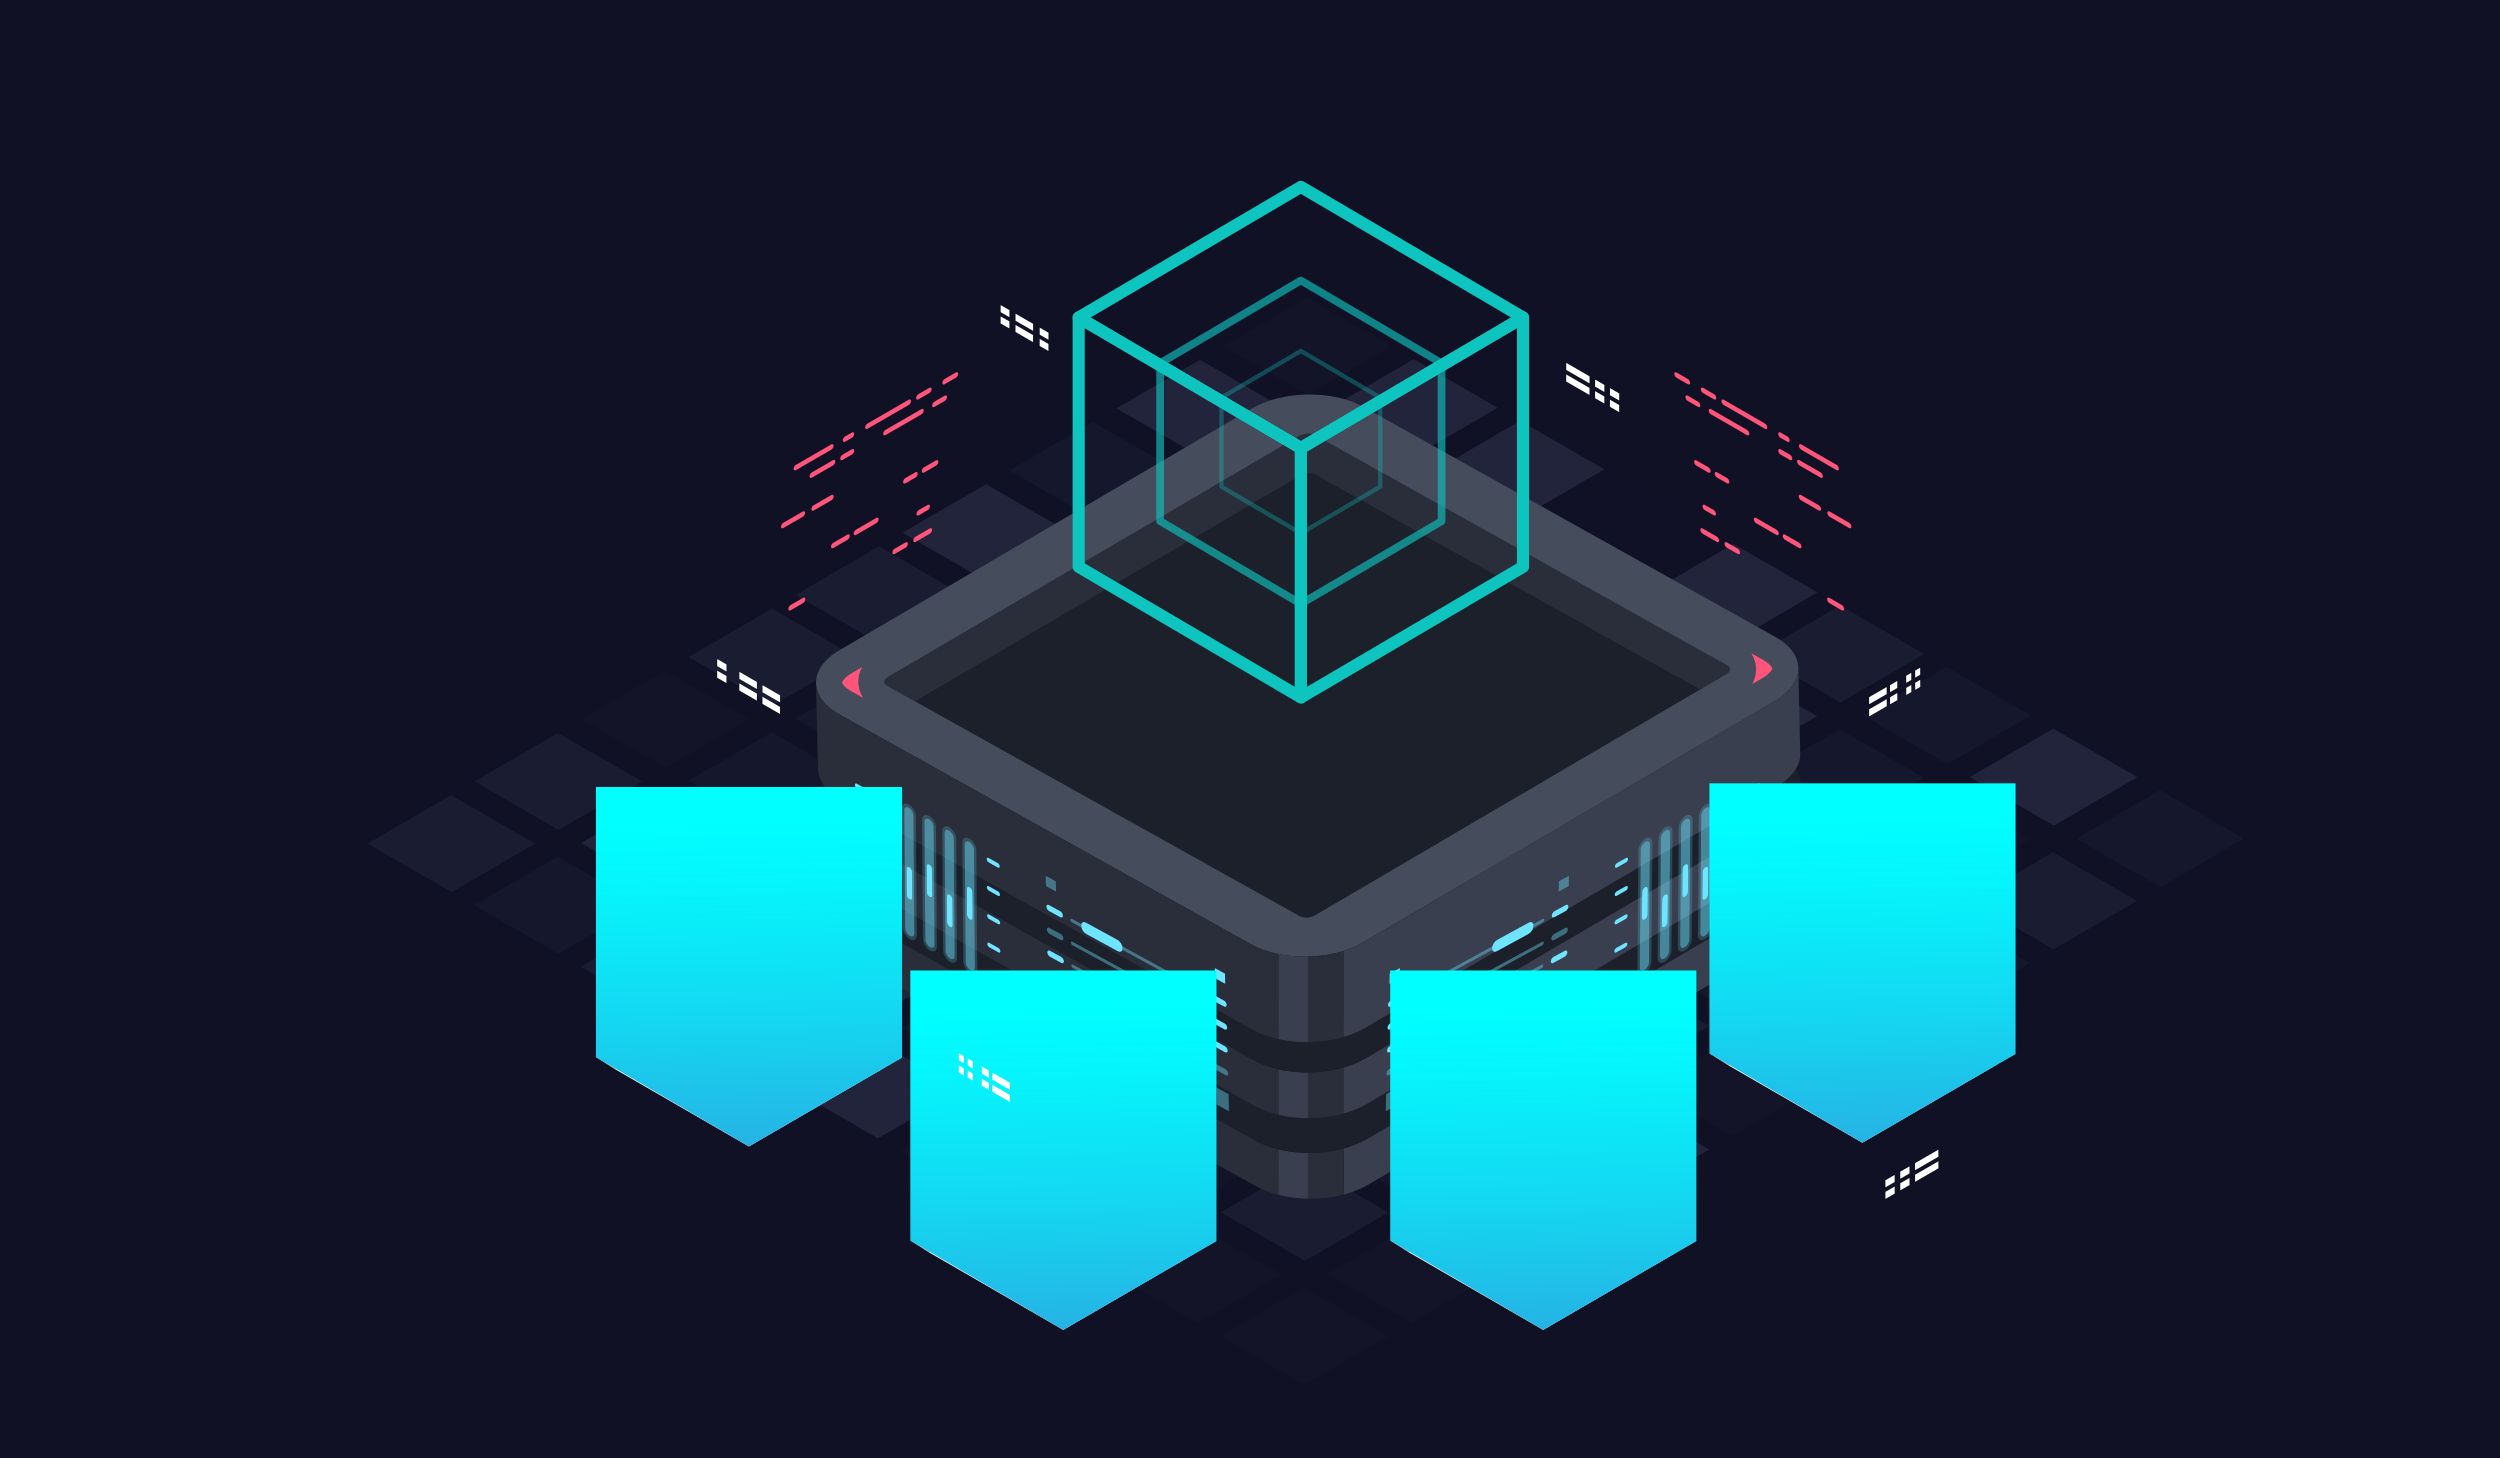 <?xml version="1.0" encoding="utf-8"?>
<!-- Generator: Adobe Illustrator 24.0.2, SVG Export Plug-In . SVG Version: 6.00 Build 0)  -->
<svg version="1.1" id="Ñëîé_1" xmlns="http://www.w3.org/2000/svg" xmlns:xlink="http://www.w3.org/1999/xlink" x="0px" y="0px"
	 viewBox="0 0 960 560" style="enable-background:new 0 0 960 560;" xml:space="preserve">
<style type="text/css">
	.st0{fill:#101125;}
	.st1{opacity:0.19;}
	.st2{opacity:0.14;fill:#6D76A0;}
	.st3{fill:#6D76A0;}
	.st4{opacity:0.57;fill:#6D76A0;}
	.st5{opacity:0.31;fill:#6D76A0;}
	.st6{enable-background:new    ;}
	.st7{opacity:0.14;}
	.st8{fill:#FF557A;}
	.st9{fill:#1C202B;}
	.st10{fill:#2A2E3A;}
	.st11{fill:#454C5B;}
	.st12{fill:#EDEDED;}
	.st13{fill:#393F4F;}
	.st14{fill:#6EE4FF;}
	.st15{opacity:0.522;fill:#6EE4FF;}
	.st16{opacity:0.2;fill:#6EE4FF;}
	.st17{opacity:0.4;fill:#6EE4FF;}
	.st18{fill:#0EC4BF;}
	.st19{opacity:0.64;}
	.st20{opacity:0.32;}
	.st21{fill:#CCCCCC;}
	.st22{fill:#A4A4A5;}
	.st23{fill:#FFFFFF;}
	.st24{filter:url(#Adobe_OpacityMaskFilter);}
	.st25{filter:url(#Adobe_OpacityMaskFilter_1_);}
	.st26{mask:url(#SVGID_1_);fill:url(#SVGID_2_);}
	.st27{fill:url(#SVGID_3_);}
	.st28{filter:url(#Adobe_OpacityMaskFilter_2_);}
	.st29{filter:url(#Adobe_OpacityMaskFilter_3_);}
	.st30{mask:url(#SVGID_4_);fill:url(#SVGID_5_);}
	.st31{fill:url(#SVGID_6_);}
	.st32{filter:url(#Adobe_OpacityMaskFilter_4_);}
	.st33{filter:url(#Adobe_OpacityMaskFilter_5_);}
	.st34{mask:url(#SVGID_7_);fill:url(#SVGID_8_);}
	.st35{fill:url(#SVGID_9_);}
	.st36{filter:url(#Adobe_OpacityMaskFilter_6_);}
	.st37{filter:url(#Adobe_OpacityMaskFilter_7_);}
	.st38{mask:url(#SVGID_10_);fill:url(#SVGID_11_);}
	.st39{fill:url(#SVGID_12_);}
</style>
<g>
	<g>
		<g>
			<rect x="0" y="0" class="st0" width="960" height="560"/>
		</g>
	</g>
</g>
<g class="st1">
	<g>
		<polygon class="st2" points="534.14,132.94 502.09,151.57 469.83,132.94 501.87,114.32 		"/>
	</g>
	<g>
		<polygon class="st3" points="575.08,156.58 543.03,175.2 510.78,156.58 542.82,137.96 		"/>
	</g>
	<g>
		<polygon class="st3" points="616.02,180.22 583.97,198.84 551.72,180.22 583.76,161.59 		"/>
	</g>
	<g>
		<polygon class="st3" points="697.9,227.49 665.85,246.12 633.6,227.49 665.64,208.87 		"/>
	</g>
	<g>
		<polygon class="st3" points="533.85,227.97 501.8,246.59 469.55,227.97 501.59,209.35 		"/>
	</g>
	<g>
		<polygon class="st4" points="574.93,204.09 542.89,222.72 510.63,204.09 542.68,185.47 		"/>
	</g>
	<g>
		<polygon class="st5" points="779.78,274.77 747.74,293.39 715.48,274.77 747.53,256.14 		"/>
	</g>
	<g>
		<polygon class="st5" points="738.42,393.67 706.36,412.3 674.11,393.68 706.16,375.05 		"/>
	</g>
	<g>
		<polygon class="st5" points="779.5,369.8 747.46,388.42 715.2,369.8 747.25,351.17 		"/>
	</g>
	<g>
		<polygon class="st4" points="820.59,345.92 788.54,364.54 756.28,345.92 788.33,327.3 		"/>
	</g>
	<g>
		<polygon class="st5" points="861.67,322.05 829.62,340.67 797.37,322.05 829.42,303.42 		"/>
	</g>
	<g>
		<polygon class="st3" points="820.73,298.41 788.68,317.03 756.43,298.41 788.47,279.79 		"/>
	</g>
	<g>
		<polygon class="st4" points="656.53,346.39 624.47,365.02 592.22,346.4 624.27,327.77 		"/>
	</g>
	<g>
		<polygon class="st2" points="697.33,417.55 665.28,436.18 633.02,417.55 665.07,398.93 		"/>
	</g>
	<g>
		<polygon class="st4" points="656.39,393.92 624.34,412.54 592.08,393.92 624.13,375.29 		"/>
	</g>
	<g>
		<polygon class="st5" points="697.48,370.04 665.42,388.66 633.17,370.04 665.22,351.41 		"/>
	</g>
	<g>
		<polygon class="st3" points="738.56,346.16 706.51,364.78 674.26,346.16 706.31,327.54 		"/>
	</g>
	<g>
		<polygon class="st2" points="779.65,322.28 747.6,340.91 715.34,322.28 747.39,303.66 		"/>
	</g>
	<g>
		<polygon class="st5" points="738.7,298.64 706.65,317.27 674.4,298.64 706.44,280.02 		"/>
	</g>
	<g>
		<polygon class="st3" points="615.44,370.27 583.39,388.9 551.13,370.27 583.18,351.65 		"/>
	</g>
	<g class="st6">
		<g>
			<polygon class="st5" points="410.29,394.63 378.25,413.25 345.99,394.63 378.04,376.01 			"/>
		</g>
		<g>
			<polygon class="st3" points="451.24,418.27 419.19,436.89 386.93,418.27 418.98,399.65 			"/>
		</g>
		<g>
			<polygon class="st3" points="369.21,418.51 337.16,437.13 304.91,418.51 336.95,399.88 			"/>
		</g>
		<g>
			<polygon class="st2" points="492.18,441.91 460.13,460.53 427.87,441.91 459.92,423.28 			"/>
		</g>
		<g>
			<polygon class="st2" points="410.15,442.14 378.1,460.77 345.85,442.14 377.89,423.52 			"/>
		</g>
		<g>
			<polygon class="st2" points="451.09,465.78 419.04,484.4 386.79,465.78 418.83,447.16 			"/>
		</g>
	</g>
	<g>
		<polygon class="st3" points="492.33,394.39 460.28,413.01 428.02,394.39 460.07,375.77 		"/>
	</g>
	<g>
		<polygon class="st2" points="533.41,370.51 501.36,389.14 469.11,370.51 501.16,351.89 		"/>
	</g>
	<g>
		<polygon class="st2" points="574.5,346.64 542.45,365.26 510.19,346.64 542.24,328.01 		"/>
	</g>
	<g>
		<polygon class="st3" points="615.59,322.76 583.53,341.38 551.28,322.76 583.33,304.13 		"/>
	</g>
	<g class="st6">
		<g>
			<polygon class="st3" points="697.76,275.01 665.71,293.63 633.45,275.01 665.5,256.38 			"/>
		</g>
		<g>
			<polygon class="st3" points="656.67,298.88 624.63,317.5 592.37,298.88 624.42,280.26 			"/>
		</g>
	</g>
	<g>
		<polygon class="st5" points="328.41,347.36 296.37,365.98 264.11,347.36 296.16,328.73 		"/>
	</g>
	<g>
		<polygon class="st5" points="328.27,394.87 296.22,413.49 263.97,394.87 296.01,376.25 		"/>
	</g>
	<g>
		<polygon class="st3" points="369.35,370.99 337.31,389.62 305.05,370.99 337.1,352.37 		"/>
	</g>
	<g class="st6">
		<g>
			<polygon class="st4" points="492.61,299.36 460.57,317.99 428.31,299.36 460.36,280.74 			"/>
		</g>
		<g>
			<polygon class="st2" points="410.59,299.6 378.54,318.22 346.29,299.6 378.33,280.98 			"/>
		</g>
		<g>
			<polygon class="st3" points="533.56,323 501.51,341.62 469.25,323 501.3,304.38 			"/>
		</g>
		<g>
			<polygon class="st2" points="451.53,323.24 419.48,341.86 387.23,323.24 419.27,304.62 			"/>
		</g>
		<g>
			<polygon class="st3" points="369.5,323.48 337.46,342.1 305.2,323.48 337.25,304.85 			"/>
		</g>
		<g>
			<polygon class="st2" points="492.47,346.88 460.42,365.5 428.17,346.88 460.21,328.25 			"/>
		</g>
		<g>
			<polygon class="st3" points="410.45,347.11 378.4,365.74 346.14,347.11 378.19,328.49 			"/>
		</g>
		<g>
			<polygon class="st4" points="451.39,370.75 419.34,389.37 387.08,370.75 419.13,352.13 			"/>
		</g>
	</g>
	<g>
		<polygon class="st4" points="574.65,299.12 542.59,317.75 510.34,299.12 542.39,280.5 		"/>
	</g>
	<g>
		<polygon class="st5" points="615.73,275.24 583.68,293.87 551.43,275.24 583.48,256.62 		"/>
	</g>
	<g>
		<polygon class="st3" points="656.82,251.37 624.77,269.99 592.51,251.37 624.56,232.75 		"/>
	</g>
	<g>
		<polygon class="st4" points="615.88,227.73 583.83,246.35 551.57,227.73 583.62,209.11 		"/>
	</g>
	<g class="st7">
		<polygon class="st2" points="656.96,203.86 624.91,222.48 592.66,203.86 624.7,185.23 		"/>
	</g>
	<g>
		<polygon class="st4" points="738.84,251.13 706.79,269.75 674.54,251.13 706.59,232.51 		"/>
	</g>
	<g>
		<polygon class="st3" points="410.88,204.57 378.83,223.2 346.57,204.57 378.62,185.94 		"/>
	</g>
	<g>
		<polygon class="st5" points="451.97,180.7 419.92,199.32 387.66,180.69 419.7,162.07 		"/>
	</g>
	<g>
		<polygon class="st3" points="493.05,156.82 461.01,175.44 428.74,156.82 460.79,138.19 		"/>
	</g>
	<g>
		<polygon class="st2" points="533.99,180.46 501.95,199.08 469.69,180.46 501.74,161.83 		"/>
	</g>
	<g>
		<polygon class="st3" points="574.79,251.61 542.74,270.23 510.49,251.61 542.53,232.98 		"/>
	</g>
	<g>
		<polygon class="st5" points="533.71,275.48 501.65,294.11 469.4,275.49 501.45,256.86 		"/>
	</g>
	<g>
		<polygon class="st5" points="492.77,251.85 460.71,270.47 428.46,251.85 460.51,233.22 		"/>
	</g>
	<g>
		<polygon class="st4" points="287.33,371.23 255.28,389.86 223.02,371.23 255.07,352.61 		"/>
	</g>
	<g>
		<polygon class="st5" points="246.39,347.6 214.34,366.22 182.08,347.6 214.13,328.97 		"/>
	</g>
	<g>
		<polygon class="st3" points="287.47,323.72 255.43,342.34 223.17,323.72 255.22,305.1 		"/>
	</g>
	<g>
		<polygon class="st4" points="205.45,323.96 173.4,342.58 141.14,323.95 173.18,305.33 		"/>
	</g>
	<g>
		<polygon class="st4" points="246.53,300.08 214.48,318.71 182.22,300.08 214.27,281.46 		"/>
	</g>
	<g>
		<polygon class="st2" points="287.62,276.2 255.58,294.83 223.31,276.2 255.36,257.58 		"/>
	</g>
	<g>
		<polygon class="st5" points="328.56,299.84 296.52,318.46 264.26,299.84 296.31,281.22 		"/>
	</g>
	<g>
		<polygon class="st5" points="369.65,275.96 337.6,294.59 305.35,275.96 337.39,257.34 		"/>
	</g>
	<g>
		<polygon class="st4" points="328.71,252.33 296.66,270.95 264.4,252.32 296.44,233.7 		"/>
	</g>
	<g>
		<polygon class="st4" points="369.79,228.45 337.75,247.07 305.48,228.45 337.53,209.82 		"/>
	</g>
	<g>
		<polygon class="st3" points="451.67,275.73 419.63,294.35 387.37,275.73 419.42,257.1 		"/>
	</g>
	<g>
		<polygon class="st2" points="410.73,252.09 378.69,270.71 346.43,252.09 378.48,233.46 		"/>
	</g>
	<g>
		<polygon class="st5" points="451.82,228.21 419.77,246.84 387.51,228.21 419.57,209.59 		"/>
	</g>
	<g>
		<polygon class="st3" points="492.91,204.33 460.86,222.96 428.61,204.33 460.65,185.71 		"/>
	</g>
	<g>
		<polygon class="st4" points="697.61,322.52 665.57,341.14 633.31,322.52 665.36,303.9 		"/>
	</g>
	<g>
		<polygon class="st3" points="574.35,394.15 542.31,412.77 510.05,394.15 542.1,375.53 		"/>
	</g>
	<g>
		<polygon class="st3" points="615.3,417.79 583.25,436.41 551,417.79 583.04,399.17 		"/>
	</g>
	<g>
		<polygon class="st5" points="574.22,441.67 542.17,460.29 509.91,441.67 541.96,423.04 		"/>
	</g>
	<g class="st6">
		<g>
			<polygon class="st4" points="615.16,465.3 583.11,483.93 550.85,465.3 582.9,446.68 			"/>
		</g>
		<g>
			<polygon class="st4" points="533.12,465.55 501.08,484.17 468.82,465.55 500.87,446.92 			"/>
		</g>
		<g>
			<polygon class="st2" points="574.06,489.18 542.02,507.81 509.76,489.18 541.81,470.56 			"/>
		</g>
		<g>
			<polygon class="st2" points="492.04,489.42 459.99,508.05 427.74,489.42 459.78,470.8 			"/>
		</g>
		<g>
			<polygon class="st2" points="532.98,513.06 500.93,531.68 468.68,513.06 500.72,494.44 			"/>
		</g>
	</g>
	<g>
		<polygon class="st3" points="656.24,441.43 624.19,460.05 591.94,441.43 623.98,422.81 		"/>
	</g>
	<g>
		<polygon class="st5" points="533.27,418.03 501.22,436.65 468.96,418.03 501.01,399.4 		"/>
	</g>
</g>
<g>
	<g>
		<path class="st8" d="M690.98,176.7c-0.49-0.28-0.88-0.05-0.88,0.5c0,0.56,0.39,1.23,0.88,1.52l8.14,4.7
			c0.49,0.28,0.88,0.05,0.88-0.5c0-0.56-0.39-1.23-0.88-1.52L690.98,176.7z"/>
	</g>
	<g>
		<path class="st8" d="M691.68,170.67c-0.49-0.28-0.89-0.06-0.89,0.5c0,0.56,0.39,1.24,0.88,1.52l13.58,7.84
			c0.48,0.28,0.88,0.06,0.88-0.5c0-0.56-0.39-1.24-0.88-1.52L691.68,170.67z"/>
	</g>
	<g>
		<path class="st8" d="M683.75,166.1c-0.49-0.28-0.89-0.06-0.89,0.5c0,0.56,0.39,1.24,0.88,1.52l2.6,1.5
			c0.48,0.28,0.88,0.06,0.88-0.5c0-0.56-0.39-1.24-0.88-1.52L683.75,166.1z"/>
	</g>
	<g>
		<path class="st8" d="M661.91,153.49c-0.48-0.28-0.88-0.05-0.88,0.5c0,0.56,0.39,1.24,0.88,1.52l15.84,9.15
			c0.49,0.28,0.88,0.06,0.88-0.5c0-0.56-0.39-1.23-0.88-1.52L661.91,153.49z"/>
	</g>
	<g>
		<path class="st8" d="M653.99,148.92c-0.48-0.28-0.88-0.05-0.88,0.5c0,0.56,0.39,1.24,0.88,1.52l4.19,2.42
			c0.48,0.28,0.88,0.06,0.88-0.5c0-0.56-0.39-1.24-0.88-1.52L653.99,148.92z"/>
	</g>
	<g>
		<path class="st8" d="M643.81,143.04c-0.49-0.28-0.88-0.05-0.88,0.5c0,0.56,0.39,1.23,0.88,1.52l4.3,2.48
			c0.48,0.28,0.88,0.06,0.88-0.5c0-0.56-0.39-1.24-0.88-1.52L643.81,143.04z"/>
	</g>
	<g>
		<path class="st8" d="M683.74,172.52c-0.49-0.28-0.89-0.06-0.89,0.5c0,0.56,0.39,1.24,0.88,1.52l3.62,2.09
			c0.48,0.28,0.88,0.05,0.88-0.5c0-0.56-0.39-1.24-0.88-1.52L683.74,172.52z"/>
	</g>
	<g>
		<path class="st8" d="M657.03,157.1c-0.48-0.28-0.88-0.05-0.88,0.5c0,0.56,0.39,1.24,0.88,1.52l13.81,7.97
			c0.48,0.28,0.88,0.05,0.88-0.5c0-0.56-0.39-1.24-0.88-1.52L657.03,157.1z"/>
	</g>
	<g>
		<path class="st8" d="M648.09,151.94c-0.49-0.28-0.89-0.06-0.89,0.5c0,0.56,0.39,1.24,0.88,1.52l3.96,2.29
			c0.48,0.28,0.88,0.05,0.88-0.5c0-0.56-0.39-1.24-0.88-1.52L648.09,151.94z"/>
	</g>
	<g>
		<path class="st8" d="M702.59,196.43c-0.48-0.28-0.88-0.06-0.88,0.5c0,0.56,0.39,1.24,0.88,1.52l7.47,4.31
			c0.48,0.28,0.88,0.05,0.88-0.5c0-0.56-0.39-1.24-0.88-1.52L702.59,196.43z"/>
	</g>
	<g>
		<path class="st8" d="M691.62,190.1c-0.49-0.28-0.89-0.07-0.89,0.5c0,0.56,0.39,1.24,0.88,1.52l6.79,3.92
			c0.48,0.28,0.88,0.05,0.88-0.5c0-0.56-0.39-1.24-0.88-1.52L691.62,190.1z"/>
	</g>
	<g>
		<path class="st8" d="M659.34,181.35c-0.48-0.28-0.88-0.05-0.88,0.5c0,0.56,0.39,1.25,0.88,1.53l3.85,2.22
			c0.48,0.28,0.88,0.05,0.88-0.51c0-0.56-0.39-1.24-0.88-1.52L659.34,181.35z"/>
	</g>
	<g>
		<path class="st8" d="M651.42,176.78c-0.48-0.28-0.88-0.05-0.88,0.5c0,0.56,0.39,1.25,0.88,1.53l4.59,2.65
			c0.48,0.28,0.88,0.05,0.88-0.51c0-0.56-0.39-1.24-0.88-1.52L651.42,176.78z"/>
	</g>
	<g>
		<path class="st8" d="M674.36,198.89c-0.48-0.28-0.88-0.05-0.88,0.5c0,0.56,0.39,1.24,0.88,1.52l7.81,4.51
			c0.48,0.28,0.88,0.05,0.88-0.5c0-0.56-0.39-1.24-0.88-1.52L674.36,198.89z"/>
	</g>
	<g>
		<path class="st8" d="M685.45,205.29c-0.48-0.28-0.88-0.05-0.88,0.5c0,0.56,0.39,1.24,0.88,1.52l5.43,3.14
			c0.48,0.28,0.88,0.05,0.88-0.5c0-0.56-0.39-1.24-0.88-1.52L685.45,205.29z"/>
	</g>
	<g>
		<path class="st8" d="M663.12,208.29c-0.49-0.28-0.88-0.06-0.88,0.5c0,0.56,0.39,1.23,0.88,1.52l4.18,2.41
			c0.49,0.28,0.88,0.05,0.88-0.5c0-0.56-0.39-1.23-0.88-1.52L663.12,208.29z"/>
	</g>
	<g>
		<path class="st8" d="M653.83,202.93c-0.48-0.28-0.88-0.06-0.88,0.5c0,0.56,0.39,1.24,0.88,1.52l5.43,3.14
			c0.48,0.28,0.88,0.05,0.88-0.5c0-0.56-0.39-1.24-0.88-1.52L653.83,202.93z"/>
	</g>
	<g>
		<path class="st8" d="M654.65,193.89c-0.48-0.28-0.88-0.06-0.88,0.5c0,0.56,0.39,1.24,0.88,1.52l3.4,1.96
			c0.48,0.28,0.88,0.05,0.88-0.5c0-0.56-0.39-1.24-0.88-1.52L654.65,193.89z"/>
	</g>
	<g>
		<path class="st8" d="M702.5,229.58c-0.48-0.28-0.88-0.05-0.88,0.51c0,0.56,0.39,1.24,0.88,1.52l4.75,2.74
			c0.49,0.28,0.88,0.05,0.88-0.5c0-0.56-0.39-1.24-0.88-1.53L702.5,229.58z"/>
	</g>
</g>
<g>
	<g>
		<path class="st8" d="M319.89,176.7c0.49-0.28,0.88-0.05,0.88,0.5c0,0.56-0.39,1.23-0.88,1.52l-8.14,4.7
			c-0.49,0.28-0.88,0.05-0.88-0.5c0-0.56,0.39-1.23,0.88-1.52L319.89,176.7z"/>
	</g>
	<g>
		<path class="st8" d="M319.19,170.67c0.49-0.28,0.89-0.06,0.89,0.5c0,0.56-0.39,1.24-0.88,1.52l-13.58,7.84
			c-0.48,0.28-0.88,0.06-0.88-0.5c0-0.56,0.39-1.24,0.88-1.52L319.19,170.67z"/>
	</g>
	<g>
		<path class="st8" d="M327.11,166.1c0.49-0.28,0.89-0.06,0.89,0.5c0,0.56-0.39,1.24-0.88,1.52l-2.6,1.5
			c-0.48,0.28-0.88,0.06-0.88-0.5c0-0.56,0.39-1.24,0.88-1.52L327.11,166.1z"/>
	</g>
	<g>
		<path class="st8" d="M348.95,153.49c0.48-0.28,0.88-0.05,0.88,0.5c0,0.56-0.39,1.24-0.88,1.52l-15.84,9.15
			c-0.49,0.28-0.88,0.06-0.88-0.5c0-0.56,0.39-1.23,0.88-1.52L348.95,153.49z"/>
	</g>
	<g>
		<path class="st8" d="M356.87,148.92c0.48-0.28,0.88-0.05,0.88,0.5c0,0.56-0.39,1.24-0.88,1.52l-4.19,2.42
			c-0.48,0.28-0.88,0.06-0.88-0.5c0-0.56,0.39-1.24,0.88-1.52L356.87,148.92z"/>
	</g>
	<g>
		<path class="st8" d="M367.05,143.04c0.49-0.28,0.88-0.05,0.88,0.5c0,0.56-0.39,1.23-0.88,1.52l-4.3,2.48
			c-0.48,0.28-0.88,0.06-0.88-0.5c0-0.56,0.39-1.24,0.88-1.52L367.05,143.04z"/>
	</g>
	<g>
		<path class="st8" d="M327.13,172.52c0.49-0.28,0.89-0.06,0.89,0.5c0,0.56-0.39,1.24-0.88,1.52l-3.62,2.09
			c-0.48,0.28-0.88,0.05-0.88-0.5c0-0.56,0.39-1.24,0.88-1.52L327.13,172.52z"/>
	</g>
	<g>
		<path class="st8" d="M353.83,157.1c0.48-0.28,0.88-0.05,0.88,0.5c0,0.56-0.39,1.24-0.88,1.52l-13.81,7.97
			c-0.48,0.28-0.88,0.05-0.88-0.5c0-0.56,0.39-1.24,0.88-1.52L353.83,157.1z"/>
	</g>
	<g>
		<path class="st8" d="M362.77,151.94c0.49-0.28,0.89-0.06,0.89,0.5c0,0.56-0.39,1.24-0.88,1.52l-3.96,2.29
			c-0.48,0.28-0.88,0.05-0.88-0.5c0-0.56,0.39-1.24,0.88-1.52L362.77,151.94z"/>
	</g>
	<g>
		<path class="st8" d="M308.27,196.43c0.48-0.28,0.88-0.06,0.88,0.5c0,0.56-0.39,1.24-0.88,1.52l-7.47,4.31
			c-0.48,0.28-0.88,0.05-0.88-0.5c0-0.56,0.39-1.24,0.88-1.52L308.27,196.43z"/>
	</g>
	<g>
		<path class="st8" d="M319.24,190.1c0.49-0.28,0.89-0.07,0.89,0.5c0,0.56-0.39,1.24-0.88,1.52l-6.79,3.92
			c-0.48,0.28-0.88,0.05-0.88-0.5c0-0.56,0.39-1.24,0.88-1.52L319.24,190.1z"/>
	</g>
	<g>
		<path class="st8" d="M351.52,181.35c0.48-0.28,0.88-0.05,0.88,0.5c0,0.56-0.39,1.25-0.88,1.53l-3.85,2.22
			c-0.48,0.28-0.88,0.05-0.88-0.51c0-0.56,0.39-1.24,0.88-1.52L351.52,181.35z"/>
	</g>
	<g>
		<path class="st8" d="M359.44,176.78c0.48-0.28,0.88-0.05,0.88,0.5c0,0.56-0.39,1.25-0.88,1.53l-4.59,2.65
			c-0.48,0.28-0.88,0.05-0.88-0.51c0-0.56,0.39-1.24,0.88-1.52L359.44,176.78z"/>
	</g>
	<g>
		<path class="st8" d="M336.5,198.89c0.48-0.28,0.88-0.05,0.88,0.5c0,0.56-0.39,1.24-0.88,1.52l-7.81,4.51
			c-0.48,0.28-0.88,0.05-0.88-0.5c0-0.56,0.39-1.24,0.88-1.52L336.5,198.89z"/>
	</g>
	<g>
		<path class="st8" d="M325.41,205.29c0.48-0.28,0.88-0.05,0.88,0.5c0,0.56-0.39,1.24-0.88,1.52l-5.43,3.14
			c-0.48,0.28-0.88,0.05-0.88-0.5c0-0.56,0.39-1.24,0.88-1.52L325.41,205.29z"/>
	</g>
	<g>
		<path class="st8" d="M347.74,208.29c0.49-0.28,0.88-0.06,0.88,0.5c0,0.56-0.39,1.23-0.88,1.52l-4.18,2.41
			c-0.49,0.28-0.88,0.05-0.88-0.5c0-0.56,0.39-1.23,0.88-1.52L347.74,208.29z"/>
	</g>
	<g>
		<path class="st8" d="M357.03,202.93c0.48-0.28,0.88-0.06,0.88,0.5c0,0.56-0.39,1.24-0.88,1.52l-5.43,3.14
			c-0.48,0.28-0.88,0.05-0.88-0.5c0-0.56,0.39-1.24,0.88-1.52L357.03,202.93z"/>
	</g>
	<g>
		<path class="st8" d="M356.21,193.89c0.48-0.28,0.88-0.06,0.88,0.5c0,0.56-0.39,1.24-0.88,1.52l-3.4,1.96
			c-0.48,0.28-0.88,0.05-0.88-0.5c0-0.56,0.39-1.24,0.88-1.52L356.21,193.89z"/>
	</g>
	<g>
		<path class="st8" d="M308.36,229.58c0.48-0.28,0.88-0.05,0.88,0.51c0,0.56-0.39,1.24-0.88,1.52l-4.75,2.74
			c-0.49,0.28-0.88,0.05-0.88-0.5c0-0.56,0.39-1.24,0.88-1.53L308.36,229.58z"/>
	</g>
</g>
<g id="XMLID_24_">
	<path class="st9" d="M498.9,351.69c-49.17-27.46-98.34-54.91-147.51-82.37c49.38-28.95,98.77-57.89,148.14-86.83
		c1.61-0.95,4.23-0.99,5.83-0.09c49.17,27.46,98.34,54.91,147.51,82.37c-49.37,28.95-98.76,57.88-148.14,86.83
		C503.12,352.55,500.51,352.59,498.9,351.69z"/>
	<path class="st10" d="M351.39,269.32c-3.53-1.97-7.06-3.94-10.59-5.91c-0.7-0.39-1.1-0.9-1.19-1.44c0-0.06-0.01-0.12-0.01-0.18
		c-0.01-0.62,0.39-1.25,1.21-1.72c52.8-30.94,105.59-61.88,158.38-92.83c1.61-0.95,4.23-0.99,5.84-0.08
		c52.7,29.43,105.4,58.86,158.09,88.28c1.61,0.9,1.6,2.4-0.01,3.34c-3.4,2-6.82,4-10.23,6l-0.01-0.01
		c-49.17-27.46-98.34-54.91-147.51-82.37c-1.6-0.9-4.22-0.86-5.83,0.09C450.15,211.43,400.77,240.38,351.39,269.32z"/>
	<path class="st11" d="M663.11,258.78c1.61-0.95,1.62-2.44,0.01-3.34c-52.69-29.42-105.39-58.85-158.09-88.28
		c-1.61-0.9-4.23-0.86-5.84,0.08c-52.79,30.95-105.58,61.89-158.38,92.83c-0.82,0.48-1.22,1.1-1.21,1.72c0,0.06,0.01,0.12,0.01,0.18
		c0.09,0.54,0.49,1.05,1.19,1.44c3.53,1.97,7.06,3.94,10.59,5.91c49.17,27.46,98.34,54.91,147.51,82.37
		c1.61,0.9,4.22,0.86,5.83-0.09c49.38-28.95,98.77-57.88,148.14-86.83l0.01,0.01C656.29,262.78,659.71,260.78,663.11,258.78z
		 M480.33,362.57c-52.7-29.43-105.4-58.86-158.1-88.28c-5.72-3.19-8.67-7.4-8.87-11.71c0-0.07-0.01-0.14,0-0.21
		c-0.11-4.53,2.87-9.11,8.91-12.65c52.8-30.94,105.58-61.89,158.38-92.83c11.87-6.96,31.09-7.23,42.94-0.62
		c52.7,29.43,105.4,58.86,158.1,88.28c5.82,3.25,8.78,7.55,8.87,11.92c0,0.13,0.01,0.25,0,0.37c-0.07,4.4-3.04,8.83-8.91,12.28
		c-52.8,30.94-105.58,61.89-158.38,92.83C511.4,368.91,492.18,369.19,480.33,362.57z"/>
	<path class="st8" d="M327.11,265.56c-2.95-1.65-3.69-3.1-3.75-3.4l0-0.03c0.01-0.3,0.76-1.91,3.97-3.79l3.72-2.18
		c-0.97,1.75-1.49,3.72-1.45,5.78l0.01,0.4l0.01,0.13l0.01,0.48l0.11,0.67c0.26,1.56,0.84,3.04,1.69,4.36L327.11,265.56z
		 M672.85,262.7c0.98-1.74,1.49-3.7,1.47-5.74c-0.02-2.19-0.67-4.28-1.83-6.09l4.33,2.42c3.03,1.69,3.74,3.18,3.75,3.4v0.01
		c-0.03,0.3-0.78,1.93-3.98,3.8L672.85,262.7z"/>
	<path class="st12" d="M690.84,273.06c0.02-0.21,0.04-0.42,0.04-0.63C690.88,272.63,690.86,272.85,690.84,273.06z"/>
	<path class="st12" d="M690.89,272.43c0.02-0.23,0.02-0.47,0.01-0.71c0,0.11,0,0.24,0,0.35
		C690.91,272.19,690.9,272.31,690.89,272.43z"/>
	<path class="st12" d="M689.82,276.57c0.08-0.16,0.15-0.32,0.21-0.49C689.97,276.25,689.9,276.4,689.82,276.57z"/>
	<path class="st12" d="M690.27,275.47c0.09-0.22,0.16-0.45,0.22-0.68C690.44,275.02,690.36,275.25,690.27,275.47z"/>
	<path class="st10" d="M482,437.95c-52.7-29.43-105.4-58.86-158.1-88.28c-5.68-3.17-8.63-7.35-8.86-11.61
		c0.12,5.62,0.25,11.23,0.37,16.84l0.01,0c-0.11,4.52,2.85,9.01,8.88,12.37c52.7,29.43,105.39,58.85,158.09,88.28
		c2.56,1.43,5.47,2.52,8.57,3.3v-17.49C487.71,440.56,484.66,439.44,482,437.95z"/>
	<path class="st13" d="M490.95,441.35v17.49c3.59,0.91,7.44,1.4,11.31,1.46v-17.59C498.4,442.68,494.55,442.23,490.95,441.35z"/>
	<path class="st13" d="M692.61,349.08L692.61,349.08c-0.12-5.64-0.24-11.29-0.38-16.93c-0.03,4.42-3.01,8.89-8.91,12.35
		c-52.79,30.95-105.58,61.89-158.39,92.84c-2.67,1.56-5.71,2.76-8.95,3.65v17.7c3.39-0.89,6.58-2.13,9.35-3.75
		c52.79-30.95,105.58-61.89,158.38-92.83C689.92,358.47,692.88,353.72,692.61,349.08z"/>
	<path class="st10" d="M502.27,442.71v17.59c4.66,0.08,9.36-0.48,13.71-1.62v-17.7C511.64,442.16,506.94,442.75,502.27,442.71z"/>
	<path class="st9" d="M315.03,337.74c-0.05-2.27,0.66-4.54,2.15-6.7l0.01-0.01c1.47,1.95,3.62,3.77,6.42,5.33
		c52.7,29.43,105.4,58.86,158.1,88.28c11.85,6.61,31.07,6.34,42.94-0.62c52.8-30.94,105.58-61.89,158.38-92.83
		c3.02-1.77,5.27-3.79,6.75-5.95c1.58,2.09,2.4,4.33,2.44,6.59c0.01,0.1,0,0.2,0.01,0.3c-0.03,4.42-3.01,8.89-8.91,12.35
		c-52.79,30.95-105.58,61.89-158.39,92.84c-11.87,6.96-31.09,7.23-42.94,0.62c-52.7-29.43-105.4-58.86-158.1-88.28
		c-5.68-3.17-8.63-7.35-8.86-11.61C315.03,337.95,315.03,337.84,315.03,337.74z"/>
	<path class="st10" d="M481.31,407.05c-52.69-29.42-105.39-58.85-158.09-88.28c-5.68-3.17-8.64-7.36-8.86-11.61
		c0.11,5.61,0.24,11.23,0.37,16.85c-0.01,0.14,0,0.28,0,0.43c0.06,2.26,0.87,4.51,2.45,6.58c1.47,1.95,3.62,3.77,6.42,5.33
		c52.7,29.43,105.4,58.86,158.1,88.28c2.74,1.53,5.89,2.68,9.24,3.47v-17.49C487.45,409.83,484.16,408.65,481.31,407.05z"/>
	<path class="st13" d="M490.95,410.63v17.49c3.6,0.85,7.45,1.28,11.31,1.29v-17.59C498.41,411.84,494.56,411.45,490.95,410.63z"/>
	<path class="st10" d="M502.27,411.83v17.59c4.68,0.02,9.38-0.6,13.71-1.81v-17.7C511.66,411.16,506.96,411.81,502.27,411.83z"/>
	<path class="st13" d="M691.93,318.22c-0.12-5.75-0.25-11.52-0.38-17.26c0.1,4.52-2.87,9.1-8.91,12.65
		c-52.8,30.94-105.6,61.89-158.39,92.84c-2.48,1.45-5.29,2.6-8.28,3.46v17.7c3.13-0.88,6.08-2.05,8.67-3.57
		c52.8-30.94,105.58-61.89,158.38-92.83c3.02-1.77,5.27-3.79,6.75-5.95C691.34,322.99,692.05,320.6,691.93,318.22z"/>
	<path class="st9" d="M315.96,300.98c1.46,2.27,3.8,4.37,6.99,6.16c52.7,29.43,105.4,58.86,158.09,88.28
		c11.86,6.62,31.08,6.34,42.95-0.61c52.79-30.95,105.59-61.9,158.39-92.84c3.41-1.99,5.85-4.33,7.29-6.79
		c1.2,1.85,1.83,3.82,1.88,5.78c0.1,4.52-2.87,9.1-8.91,12.65c-52.8,30.94-105.6,61.89-158.39,92.84
		c-11.87,6.96-31.09,7.23-42.95,0.61c-52.69-29.42-105.39-58.85-158.09-88.28c-5.68-3.17-8.64-7.36-8.86-11.61
		c-0.01-0.1,0-0.21-0.01-0.31C314.3,304.88,314.84,302.89,315.96,300.98L315.96,300.98z"/>
	<path class="st12" d="M313.72,278.04c-0.01-0.05-0.01-0.11-0.02-0.16c0-0.09,0-0.17,0-0.26c-0.01-0.08,0-0.16,0.01-0.23
		C313.69,277.6,313.7,277.82,313.72,278.04z"/>
	<path class="st12" d="M313.79,278.77c0.04,0.3,0.09,0.61,0.16,0.92C313.88,279.37,313.83,279.07,313.79,278.77z"/>
	<path class="st12" d="M314.23,280.65c0.09,0.28,0.2,0.55,0.32,0.83C314.43,281.22,314.32,280.93,314.23,280.65z"/>
	<path class="st12" d="M314.55,281.48c0.11,0.28,0.25,0.56,0.39,0.84C314.8,282.05,314.66,281.77,314.55,281.48z"/>
	<path class="st12" d="M315.07,282.53c0.1,0.22,0.23,0.42,0.36,0.63C315.3,282.97,315.18,282.76,315.07,282.53z"/>
	<path class="st12" d="M315.57,283.38c0.13,0.22,0.29,0.45,0.46,0.66C315.86,283.83,315.71,283.62,315.57,283.38z"/>
	<path class="st12" d="M316.15,284.19c0.16,0.22,0.33,0.44,0.52,0.66C316.48,284.64,316.3,284.43,316.15,284.19z"/>
	<path class="st12" d="M316.85,285.07c0.15,0.18,0.3,0.34,0.47,0.51C317.15,285.42,317,285.25,316.85,285.07z"/>
	<path class="st12" d="M317.32,285.58c0.11,0.12,0.21,0.24,0.34,0.35C317.54,285.81,317.43,285.7,317.32,285.58z"/>
	<path class="st12" d="M317.66,285.92c0.13,0.14,0.27,0.27,0.42,0.39C317.92,286.19,317.79,286.06,317.66,285.92z"/>
	<path class="st12" d="M318.08,286.32c0.17,0.17,0.34,0.32,0.52,0.48C318.41,286.64,318.24,286.48,318.08,286.32z"/>
	<path class="st12" d="M318.75,286.91c0.21,0.19,0.44,0.38,0.69,0.56C319.19,287.3,318.96,287.11,318.75,286.91z"/>
	<path class="st12" d="M320.82,288.46c0.21,0.15,0.44,0.29,0.66,0.43C321.25,288.75,321.03,288.62,320.82,288.46z"/>
	<path class="st10" d="M480.33,362.57c-52.7-29.43-105.4-58.86-158.1-88.28c-5.72-3.19-8.67-7.4-8.87-11.71
		c0.12,5.01,0.21,10.02,0.33,15.03c-0.01-0.08,0-0.16,0.01-0.23c-0.01,0.22,0,0.43,0.02,0.65c-0.01-0.05-0.01-0.11-0.02-0.16
		c0.13,5.78,0.27,11.55,0.4,17.34c0.04,1.97,0.66,3.93,1.87,5.77c1.46,2.27,3.8,4.37,7,6.16c52.7,29.43,105.4,58.86,158.09,88.28
		c2.92,1.63,6.3,2.84,9.9,3.64v-32.7C487.08,365.56,483.45,364.31,480.33,362.57z"/>
	<path class="st13" d="M490.95,366.35v32.7c3.62,0.8,7.46,1.17,11.31,1.14v-32.87C498.43,367.41,494.58,367.1,490.95,366.35z"/>
	<path class="st10" d="M502.27,367.33v32.87c4.7-0.04,9.4-0.72,13.71-2v-33.06C511.7,366.49,506.99,367.22,502.27,367.33z"/>
	<path class="st13" d="M691.28,288.96L691.28,288.96c-0.12-5.63-0.25-11.26-0.37-16.89c0,0.13,0,0.25-0.02,0.36
		c0.02-0.23,0.02-0.47,0.01-0.71c-0.1-4.95-0.21-9.91-0.33-14.88c-0.07,4.4-3.04,8.83-8.91,12.28
		c-52.8,30.94-105.58,61.89-158.38,92.83c-2.21,1.29-4.67,2.35-7.29,3.18v33.06c2.89-0.86,5.61-1.98,8.02-3.39
		c52.79-30.95,105.59-61.9,158.39-92.84c3.41-1.99,5.85-4.33,7.29-6.79C690.86,293.16,691.4,291.05,691.28,288.96z"/>
</g>
<g>
	<g>
		<path class="st14" d="M620.55,376.59c-0.41,0.23-0.74,0.04-0.74-0.43c0-0.47,0.34-1.04,0.75-1.27l3.53-1.99
			c0.41-0.23,0.74-0.04,0.74,0.43c0,0.47-0.34,1.03-0.75,1.26L620.55,376.59z"/>
	</g>
	<g>
		<path class="st14" d="M620.89,333.14c-0.41,0.23-0.74,0.04-0.74-0.43c0-0.47,0.34-1.04,0.75-1.27l3.53-1.99
			c0.41-0.23,0.74-0.04,0.74,0.43c0,0.47-0.34,1.04-0.75,1.27L620.89,333.14z"/>
	</g>
	<g class="st6">
		<g>
			<path class="st14" d="M671.32,326.36c-0.41,0.23-0.74,0.04-0.74-0.43c0-0.47,0.34-1.04,0.75-1.27l3.53-1.99
				c0.41-0.23,0.74-0.04,0.74,0.43c0,0.47-0.34,1.04-0.75,1.27L671.32,326.36z"/>
		</g>
		<g>
			<path class="st15" d="M662.42,355.02c-0.98,0.55-1.77,0.09-1.76-1.03l0.35-45.16c0.01-1.12,0.81-2.47,1.79-3.02
				c0.98-0.55,1.77-0.1,1.76,1.02L664.21,352C664.2,353.11,663.4,354.47,662.42,355.02z M661.44,339.15l-0.08,9.94
				c-0.01,0.69,0.49,0.98,1.1,0.64c0.61-0.35,1.11-1.19,1.11-1.88l0.08-9.94c0.01-0.69-0.48-0.98-1.09-0.64
				C661.95,337.62,661.45,338.46,661.44,339.15"/>
		</g>
		<g>
			<path class="st14" d="M662.46,349.73c-0.61,0.34-1.1,0.06-1.1-0.64l0.08-9.94c0.01-0.69,0.5-1.54,1.12-1.88
				c0.61-0.34,1.1-0.06,1.09,0.64l-0.08,9.94C663.57,348.54,663.07,349.38,662.46,349.73z"/>
		</g>
		<g>
			<path class="st14" d="M671.41,315.5c-0.41,0.23-0.74,0.04-0.74-0.43c0-0.47,0.34-1.04,0.75-1.27l3.53-1.99
				c0.41-0.23,0.74-0.04,0.74,0.43c0,0.47-0.34,1.04-0.75,1.27L671.41,315.5z"/>
		</g>
		<g>
			<path class="st16" d="M654.66,360.68c-1.47,0.83-2.66,0.14-2.65-1.55l0.35-45.67c0.01-1.68,1.22-3.73,2.7-4.56
				c1.48-0.83,2.66-0.14,2.65,1.55l-0.35,45.67C657.35,357.8,656.14,359.84,654.66,360.68z M653.27,313.2l-0.35,45.16
				c-0.01,1.12,0.78,1.58,1.76,1.03c0.98-0.55,1.78-1.91,1.79-3.03l0.35-45.16c0.01-1.12-0.78-1.57-1.76-1.02
				C654.08,310.73,653.28,312.08,653.27,313.2"/>
		</g>
		<g>
			<path class="st14" d="M654.78,345.41c-0.61,0.34-1.1,0.06-1.09-0.64l0.08-9.94c0.01-0.69,0.5-1.54,1.11-1.88
				c0.61-0.35,1.1-0.06,1.1,0.64l-0.08,9.94C655.89,344.22,655.39,345.07,654.78,345.41z"/>
		</g>
		<g>
			<path class="st16" d="M646.92,365.04c-1.48,0.83-2.66,0.14-2.65-1.55l0.35-45.67c0.01-1.68,1.22-3.73,2.7-4.56
				c1.47-0.83,2.66-0.14,2.65,1.55l-0.35,45.67C649.61,362.16,648.4,364.21,646.92,365.04z M645.52,317.57l-0.35,45.16
				c-0.01,1.12,0.78,1.58,1.76,1.03c0.98-0.55,1.78-1.91,1.79-3.03l0.35-45.16c0.01-1.12-0.78-1.58-1.76-1.02
				C646.33,315.1,645.53,316.45,645.52,317.57"/>
		</g>
		<g>
			<path class="st14" d="M647.08,344.4c-0.61,0.35-1.1,0.06-1.1-0.64l0.08-9.93c0.01-0.7,0.5-1.54,1.12-1.89
				c0.61-0.34,1.1-0.06,1.09,0.64l-0.08,9.93C648.19,343.21,647.69,344.06,647.08,344.4z"/>
		</g>
		<g>
			<path class="st14" d="M639.28,355.97c-0.61,0.35-1.1,0.06-1.1-0.64l0.08-9.93c0.01-0.7,0.5-1.54,1.12-1.89
				c0.61-0.34,1.1-0.06,1.09,0.64l-0.08,9.93C640.39,354.78,639.89,355.62,639.28,355.97z"/>
		</g>
		<g>
			<path class="st16" d="M662.41,356.31c-1.47,0.83-2.66,0.14-2.65-1.55l0.35-45.67c0.01-1.68,1.22-3.73,2.7-4.56
				c1.47-0.83,2.66-0.14,2.65,1.55l-0.35,45.67C665.1,353.44,663.89,355.48,662.41,356.31z M661.01,308.84L660.66,354
				c-0.01,1.12,0.78,1.58,1.76,1.03c0.98-0.55,1.78-1.91,1.79-3.03l0.35-45.16c0.01-1.12-0.78-1.57-1.76-1.02
				C661.82,306.37,661.02,307.72,661.01,308.84"/>
		</g>
		<g>
			<path class="st15" d="M654.67,359.39c-0.98,0.55-1.76,0.09-1.76-1.03l0.35-45.16c0.01-1.12,0.81-2.47,1.79-3.02
				c0.98-0.55,1.77-0.1,1.76,1.02l-0.35,45.16C656.46,357.48,655.65,358.84,654.67,359.39z M653.77,334.84l-0.08,9.94
				c-0.01,0.69,0.49,0.98,1.09,0.64c0.61-0.35,1.11-1.19,1.12-1.88l0.08-9.94c0.01-0.69-0.49-0.98-1.1-0.64
				C654.27,333.3,653.77,334.14,653.77,334.84"/>
		</g>
		<g>
			<path class="st14" d="M620.63,365.73c-0.41,0.23-0.74,0.04-0.74-0.43c0-0.47,0.34-1.04,0.75-1.27l3.53-1.99
				c0.41-0.23,0.74-0.04,0.74,0.43c0,0.47-0.34,1.04-0.75,1.27L620.63,365.73z"/>
		</g>
		<g>
			<path class="st14" d="M631.59,353.12c-0.61,0.34-1.1,0.06-1.09-0.64l0.08-9.93c0.01-0.7,0.5-1.54,1.11-1.89
				c0.61-0.34,1.1-0.06,1.1,0.64l-0.08,9.93C632.71,351.93,632.21,352.78,631.59,353.12z"/>
		</g>
		<g>
			<path class="st15" d="M646.93,363.75c-0.98,0.55-1.77,0.09-1.76-1.03l0.35-45.16c0.01-1.12,0.81-2.47,1.79-3.02
				c0.98-0.55,1.76-0.09,1.76,1.02l-0.35,45.16C648.71,361.84,647.91,363.2,646.93,363.75z M646.06,333.83l-0.08,9.93
				c-0.01,0.69,0.49,0.98,1.1,0.64c0.61-0.34,1.11-1.19,1.11-1.88l0.08-9.93c0.01-0.7-0.49-0.99-1.09-0.64
				C646.57,332.29,646.07,333.13,646.06,333.83"/>
		</g>
		<g>
			<path class="st14" d="M620.72,354.87c-0.41,0.23-0.74,0.04-0.74-0.43c0-0.47,0.34-1.04,0.75-1.27l3.53-1.99
				c0.41-0.23,0.74-0.04,0.74,0.43c0,0.47-0.34,1.04-0.75,1.27L620.72,354.87z"/>
		</g>
		<g>
			<path class="st16" d="M639.18,369.4c-1.48,0.83-2.66,0.14-2.65-1.55l0.35-45.67c0.01-1.68,1.22-3.73,2.7-4.56
				c1.47-0.83,2.66-0.14,2.65,1.55l-0.35,45.67C641.86,366.53,640.65,368.57,639.18,369.4z M637.78,321.93l-0.35,45.16
				c-0.01,1.12,0.78,1.58,1.76,1.03c0.98-0.55,1.78-1.91,1.79-3.03l0.35-45.16c0.01-1.12-0.78-1.58-1.76-1.02
				C638.59,319.46,637.78,320.81,637.78,321.93"/>
		</g>
		<g>
			<path class="st15" d="M639.19,368.11c-0.98,0.55-1.77,0.09-1.76-1.03l0.35-45.16c0.01-1.12,0.81-2.47,1.79-3.02
				c0.98-0.55,1.76-0.09,1.76,1.02l-0.35,45.16C640.96,366.21,640.17,367.56,639.19,368.11z M638.26,345.4l-0.08,9.93
				c-0.01,0.69,0.49,0.98,1.1,0.64c0.61-0.34,1.11-1.19,1.11-1.88l0.08-9.93c0.01-0.7-0.49-0.99-1.09-0.64
				C638.76,343.86,638.26,344.7,638.26,345.4"/>
		</g>
		<g>
			<path class="st14" d="M620.8,344c-0.41,0.23-0.74,0.04-0.74-0.43c0-0.47,0.34-1.04,0.75-1.27l3.53-1.99
				c0.41-0.23,0.74-0.03,0.74,0.43c0,0.47-0.34,1.04-0.75,1.27L620.8,344z"/>
		</g>
		<g>
			<path class="st15" d="M631.44,372.48c-0.98,0.55-1.77,0.09-1.76-1.03l0.35-45.16c0.01-1.12,0.81-2.47,1.79-3.02
				c0.98-0.55,1.77-0.1,1.76,1.02l-0.35,45.16C633.22,370.57,632.42,371.93,631.44,372.48z M630.58,342.55l-0.08,9.93
				c-0.01,0.69,0.49,0.98,1.09,0.64c0.61-0.35,1.11-1.19,1.12-1.88l0.08-9.93c0.01-0.7-0.49-0.99-1.1-0.64
				C631.08,341.01,630.58,341.85,630.58,342.55"/>
		</g>
		<g>
			<path class="st16" d="M631.43,373.77c-1.47,0.83-2.66,0.14-2.65-1.55l0.35-45.67c0.01-1.68,1.22-3.73,2.7-4.56
				c1.48-0.83,2.66-0.14,2.65,1.55l-0.35,45.67C634.11,370.89,632.91,372.93,631.43,373.77z M630.03,326.29l-0.35,45.16
				c-0.01,1.12,0.78,1.58,1.76,1.03c0.98-0.55,1.78-1.91,1.79-3.03l0.35-45.16c0.01-1.12-0.78-1.57-1.76-1.02
				C630.84,323.82,630.04,325.18,630.03,326.29"/>
		</g>
	</g>
	<g>
		<path class="st14" d="M671.15,348.09c-0.41,0.23-0.74,0.04-0.74-0.43c0-0.47,0.34-1.04,0.75-1.27l3.53-1.99
			c0.41-0.23,0.74-0.04,0.74,0.43c0,0.47-0.34,1.03-0.75,1.26L671.15,348.09z"/>
	</g>
	<g>
		<path class="st14" d="M671.24,337.23c-0.41,0.23-0.74,0.04-0.74-0.43c0-0.47,0.34-1.04,0.75-1.27l3.53-1.99
			c0.41-0.23,0.74-0.04,0.74,0.43c0,0.47-0.34,1.04-0.75,1.27L671.24,337.23z"/>
	</g>
	<g>
		<path class="st14" d="M671.49,304.63c-0.41,0.23-0.74,0.04-0.74-0.43c0-0.47,0.34-1.04,0.75-1.27l3.53-1.99
			c0.41-0.23,0.74-0.04,0.74,0.43c0,0.47-0.34,1.04-0.75,1.27L671.49,304.63z"/>
	</g>
</g>
<g>
	<g>
		<path class="st17" d="M542.53,390.07c-0.33,0.18-0.58,0.02-0.57-0.35c0.01-0.37,0.27-0.81,0.6-0.99l5.39-2.94
			c-0.06,0.24-0.1,0.49-0.11,0.72c0,0.23,0.02,0.44,0.08,0.62L542.53,390.07z"/>
	</g>
	<g class="st6">
		<g>
			<path class="st17" d="M585.83,375.13c0.06-0.24,0.1-0.48,0.11-0.72c0.01-0.23-0.02-0.44-0.08-0.62l6.2-3.38
				c0.32-0.18,0.58-0.02,0.57,0.35c-0.01,0.37-0.27,0.81-0.6,0.99L585.83,375.13z"/>
		</g>
		<g>
			<path class="st17" d="M576.12,389.11c0.06-0.24,0.1-0.48,0.11-0.72c0.01-0.23-0.02-0.44-0.08-0.62l15.72-8.58
				c0.32-0.18,0.58-0.02,0.57,0.35c-0.01,0.37-0.27,0.81-0.6,0.99L576.12,389.11z"/>
		</g>
		<g>
			<path class="st14" d="M576.67,381.61c-0.85,0.46-1.56,0.23-1.79-0.51c-0.06-0.18-0.08-0.38-0.08-0.62
				c0.01-0.23,0.04-0.48,0.11-0.72c0.27-1,1-2.02,1.85-2.49l7.31-3.99c0.85-0.46,1.55-0.23,1.78,0.5c0.06,0.18,0.08,0.38,0.08,0.62
				c-0.01,0.23-0.04,0.47-0.11,0.72c-0.27,1.01-1,2.03-1.85,2.49L576.67,381.61z"/>
		</g>
		<g>
			<path class="st14" d="M574.83,365.25c-0.85,0.46-1.56,0.23-1.79-0.51c-0.06-0.18-0.08-0.38-0.08-0.62
				c0.01-0.23,0.04-0.47,0.11-0.72c0.27-1.01,1-2.03,1.85-2.49l12.09-6.6c0.85-0.46,1.56-0.23,1.79,0.51
				c0.06,0.18,0.08,0.38,0.08,0.62c-0.01,0.23-0.04,0.47-0.11,0.72c-0.27,1.01-1,2.03-1.85,2.49L574.83,365.25z"/>
		</g>
		<g>
			<path class="st17" d="M563.19,378.8c0.06-0.24,0.1-0.48,0.11-0.72c0-0.23-0.02-0.44-0.08-0.62l29.02-15.83
				c0.32-0.18,0.58-0.02,0.57,0.35c-0.01,0.37-0.27,0.81-0.6,0.99L563.19,378.8z"/>
		</g>
		<g>
			<path class="st14" d="M549.32,405.2c-0.85,0.46-1.56,0.23-1.79-0.51c-0.06-0.18-0.08-0.38-0.08-0.62c0-0.23,0.04-0.47,0.11-0.72
				c0.27-1,1-2.02,1.85-2.49l24.95-13.61c0.85-0.46,1.55-0.23,1.78,0.5c0.06,0.18,0.08,0.38,0.08,0.62c0,0.23-0.04,0.47-0.11,0.72
				c-0.27,1.01-1,2.03-1.85,2.49L549.32,405.2z"/>
		</g>
		<g>
			<path class="st17" d="M542.34,398.85c-0.33,0.18-0.58,0.03-0.57-0.35c0.01-0.37,0.27-0.81,0.6-0.99l32.55-17.76
				c-0.07,0.24-0.1,0.49-0.11,0.72c-0.01,0.23,0.02,0.44,0.08,0.62L542.34,398.85z"/>
		</g>
		<g>
			<path class="st14" d="M549.7,387.64c-0.85,0.46-1.56,0.23-1.79-0.51c-0.06-0.18-0.08-0.38-0.08-0.62
				c0.01-0.23,0.04-0.47,0.11-0.72c0.27-1,1-2.03,1.85-2.49l11.64-6.35c0.85-0.46,1.56-0.23,1.79,0.51
				c0.06,0.18,0.08,0.38,0.08,0.62c-0.01,0.23-0.04,0.47-0.11,0.72c-0.27,1.01-1,2.03-1.85,2.49L549.7,387.64z"/>
		</g>
		<g>
			<path class="st17" d="M542.71,381.29c-0.33,0.18-0.58,0.02-0.57-0.35c0.01-0.37,0.27-0.81,0.6-0.99l30.33-16.55
				c-0.06,0.24-0.1,0.48-0.11,0.72c0,0.23,0.02,0.44,0.08,0.62L542.71,381.29z"/>
		</g>
	</g>
	<g>
		<path class="st17" d="M542.15,407.63c-0.33,0.18-0.58,0.03-0.57-0.35c0.01-0.37,0.27-0.81,0.6-0.99l5.39-2.94
			c-0.06,0.24-0.1,0.49-0.11,0.72c-0.01,0.23,0.02,0.44,0.08,0.62L542.15,407.63z"/>
	</g>
	<g>
		<path class="st14" d="M533.62,404.06c-0.56,0.31-1.01,0.04-1-0.6c0.01-0.64,0.48-1.4,1.05-1.71l4.31-2.35
			c0.56-0.31,1.01-0.04,1,0.59c-0.01,0.64-0.48,1.41-1.05,1.71L533.62,404.06z"/>
	</g>
	<g>
		<path class="st17" d="M533.43,412.84c-0.56,0.31-1.01,0.04-1-0.59c0.01-0.64,0.48-1.41,1.05-1.71l4.31-2.35
			c0.56-0.31,1.01-0.04,1,0.6c-0.01,0.64-0.48,1.4-1.05,1.71L533.43,412.84z"/>
	</g>
	<g>
		<polygon class="st17" points="588.32,396.07 588.46,389.5 601.51,382.38 601.37,388.95 		"/>
	</g>
	<g>
		<path class="st14" d="M596.32,378.54c-0.56,0.31-1.01,0.04-1-0.59c0.01-0.64,0.48-1.41,1.05-1.71l4.31-2.35
			c0.56-0.31,1.01-0.04,1,0.6c-0.01,0.64-0.48,1.4-1.05,1.71L596.32,378.54z"/>
	</g>
	<g>
		<path class="st14" d="M596.51,369.76c-0.56,0.31-1.01,0.04-1-0.6c0.01-0.64,0.48-1.4,1.05-1.71l4.31-2.35
			c0.56-0.31,1.01-0.04,1,0.59c-0.01,0.64-0.48,1.41-1.05,1.71L596.51,369.76z"/>
	</g>
	<g>
		<path class="st14" d="M534,386.5c-0.56,0.31-1.01,0.04-1-0.6c0.01-0.64,0.48-1.41,1.05-1.71l4.31-2.35c0.56-0.31,1.01-0.04,1,0.6
			s-0.48,1.41-1.05,1.71L534,386.5z"/>
	</g>
	<g>
		<path class="st14" d="M533.81,395.28c-0.56,0.31-1.01,0.04-1-0.6s0.48-1.41,1.05-1.71l4.31-2.35c0.56-0.31,1.01-0.04,1,0.6
			c-0.01,0.64-0.48,1.41-1.05,1.71L533.81,395.28z"/>
	</g>
	<g>
		<path class="st17" d="M596.7,360.98c-0.56,0.31-1.01,0.04-1-0.6c0.01-0.64,0.48-1.41,1.05-1.71l4.31-2.35
			c0.56-0.31,1.01-0.04,1,0.6s-0.48,1.41-1.05,1.71L596.7,360.98z"/>
	</g>
	<g>
		<path class="st17" d="M592.4,354.19l-3.63,1.98c0.06-0.24,0.1-0.48,0.11-0.72c0.01-0.23-0.02-0.44-0.08-0.62l3.63-1.98
			c0.32-0.18,0.58-0.02,0.57,0.35C592.99,353.57,592.72,354.01,592.4,354.19z"/>
	</g>
	<g>
		<path class="st14" d="M596.89,352.2c-0.56,0.31-1.01,0.04-1-0.6c0.01-0.64,0.48-1.41,1.05-1.71l4.31-2.35
			c0.56-0.31,1.01-0.04,1,0.6s-0.48,1.41-1.05,1.71L596.89,352.2z"/>
	</g>
	<g>
		<polygon class="st17" points="598.53,342.34 598.61,338.44 602.49,336.32 602.41,340.22 		"/>
	</g>
	<g>
		<polygon class="st14" points="533.57,377.78 533.65,373.88 537.54,371.76 537.45,375.66 		"/>
	</g>
	<g>
		<polygon class="st14" points="538.48,423.26 538.62,416.69 547.64,411.77 547.5,418.34 		"/>
	</g>
	<g>
		<polygon class="st17" points="532.13,426.72 532.27,420.16 536.95,417.6 536.81,424.17 		"/>
	</g>
</g>
<g>
	<g>
		<path class="st14" d="M383.49,376.59c0.41,0.23,0.74,0.04,0.74-0.43c0-0.47-0.34-1.04-0.75-1.27l-3.53-1.99
			c-0.41-0.23-0.74-0.04-0.74,0.43c0,0.47,0.34,1.03,0.75,1.26L383.49,376.59z"/>
	</g>
	<g>
		<path class="st14" d="M383.16,333.14c0.41,0.23,0.74,0.04,0.74-0.43c0-0.47-0.34-1.04-0.75-1.27l-3.53-1.99
			c-0.41-0.23-0.74-0.04-0.74,0.43c0,0.47,0.34,1.04,0.75,1.27L383.16,333.14z"/>
	</g>
	<g class="st6">
		<g>
			<path class="st14" d="M332.72,326.36c0.41,0.23,0.74,0.04,0.74-0.43c0-0.47-0.34-1.04-0.75-1.27l-3.53-1.99
				c-0.41-0.23-0.74-0.04-0.74,0.43c0,0.47,0.34,1.04,0.75,1.27L332.72,326.36z"/>
		</g>
		<g>
			<path class="st15" d="M339.83,352l-0.35-45.16c-0.01-1.12,0.78-1.57,1.76-1.02c0.98,0.55,1.78,1.9,1.79,3.02l0.35,45.16
				c0.01,1.12-0.78,1.58-1.76,1.03C340.64,354.47,339.84,353.11,339.83,352z M342.6,339.15c-0.01-0.69-0.5-1.54-1.12-1.88
				c-0.61-0.34-1.1-0.06-1.09,0.64l0.08,9.94c0.01,0.69,0.5,1.54,1.11,1.88c0.61,0.34,1.1,0.06,1.1-0.64L342.6,339.15"/>
		</g>
		<g>
			<path class="st14" d="M341.58,349.73c0.61,0.34,1.1,0.06,1.1-0.64l-0.08-9.94c-0.01-0.69-0.5-1.54-1.12-1.88
				c-0.61-0.34-1.1-0.06-1.09,0.64l0.08,9.94C340.47,348.54,340.97,349.38,341.58,349.73z"/>
		</g>
		<g>
			<path class="st14" d="M332.64,315.5c0.41,0.23,0.74,0.04,0.74-0.43c0-0.47-0.34-1.04-0.75-1.27l-3.53-1.99
				c-0.41-0.23-0.74-0.04-0.74,0.43c0,0.47,0.34,1.04,0.75,1.27L332.64,315.5z"/>
		</g>
		<g>
			<path class="st16" d="M346.68,356.12l-0.35-45.67c-0.01-1.68,1.17-2.38,2.65-1.55c1.47,0.83,2.68,2.88,2.7,4.56l0.35,45.67
				c0.01,1.68-1.18,2.38-2.65,1.55C347.9,359.84,346.69,357.8,346.68,356.12z M350.77,313.2c-0.01-1.12-0.81-2.47-1.79-3.02
				c-0.98-0.55-1.77-0.1-1.76,1.02l0.35,45.16c0.01,1.12,0.81,2.48,1.79,3.03c0.98,0.55,1.76,0.09,1.76-1.03L350.77,313.2"/>
		</g>
		<g>
			<path class="st14" d="M349.26,345.41c0.61,0.34,1.1,0.06,1.09-0.64l-0.08-9.94c-0.01-0.69-0.5-1.54-1.11-1.88
				c-0.61-0.35-1.1-0.06-1.1,0.64l0.08,9.94C348.15,344.22,348.65,345.07,349.26,345.41z"/>
		</g>
		<g>
			<path class="st16" d="M354.42,360.48l-0.35-45.67c-0.01-1.68,1.18-2.38,2.65-1.55c1.48,0.83,2.68,2.88,2.7,4.56l0.35,45.67
				c0.01,1.68-1.17,2.38-2.65,1.55C355.64,364.21,354.43,362.16,354.42,360.48z M358.52,317.57c-0.01-1.12-0.81-2.47-1.79-3.02
				c-0.98-0.55-1.76-0.09-1.76,1.02l0.35,45.16c0.01,1.12,0.81,2.47,1.79,3.03c0.98,0.55,1.77,0.09,1.76-1.03L358.52,317.57"/>
		</g>
		<g>
			<path class="st14" d="M356.96,344.4c0.61,0.35,1.1,0.06,1.1-0.64l-0.08-9.93c-0.01-0.7-0.5-1.54-1.12-1.89
				c-0.61-0.34-1.1-0.06-1.09,0.64l0.08,9.93C355.85,343.21,356.35,344.06,356.96,344.4z"/>
		</g>
		<g>
			<path class="st14" d="M364.76,355.97c0.61,0.35,1.1,0.06,1.1-0.64l-0.08-9.93c-0.01-0.7-0.5-1.54-1.12-1.89
				c-0.61-0.34-1.1-0.06-1.09,0.64l0.08,9.93C363.66,354.78,364.15,355.62,364.76,355.97z"/>
		</g>
		<g>
			<path class="st16" d="M338.93,351.75l-0.35-45.67c-0.01-1.68,1.18-2.38,2.65-1.55c1.47,0.83,2.68,2.88,2.7,4.56l0.35,45.67
				c0.01,1.68-1.18,2.38-2.65,1.55C340.16,355.48,338.95,353.44,338.93,351.75z M343.03,308.84c-0.01-1.12-0.81-2.47-1.79-3.02
				c-0.98-0.55-1.77-0.1-1.76,1.02l0.35,45.16c0.01,1.12,0.81,2.48,1.79,3.03c0.98,0.55,1.77,0.09,1.76-1.03L343.03,308.84"/>
		</g>
		<g>
			<path class="st15" d="M347.58,356.36l-0.35-45.16c-0.01-1.12,0.78-1.57,1.76-1.02c0.98,0.55,1.78,1.9,1.79,3.02l0.35,45.16
				c0.01,1.12-0.78,1.58-1.76,1.03C348.39,358.84,347.58,357.48,347.58,356.36z M350.27,334.84c-0.01-0.69-0.5-1.54-1.11-1.88
				c-0.61-0.35-1.1-0.06-1.1,0.64l0.08,9.94c0.01,0.69,0.5,1.54,1.12,1.88c0.61,0.34,1.1,0.06,1.09-0.64L350.27,334.84"/>
		</g>
		<g>
			<path class="st14" d="M383.41,365.73c0.41,0.23,0.74,0.04,0.74-0.43c0-0.47-0.34-1.04-0.75-1.27l-3.53-1.99
				c-0.41-0.23-0.74-0.04-0.74,0.43c0,0.47,0.34,1.04,0.75,1.27L383.41,365.73z"/>
		</g>
		<g>
			<path class="st14" d="M372.45,353.12c0.61,0.34,1.1,0.06,1.09-0.64l-0.08-9.93c-0.01-0.7-0.5-1.54-1.11-1.89
				c-0.61-0.34-1.1-0.06-1.1,0.64l0.08,9.93C371.34,351.93,371.84,352.78,372.45,353.12z"/>
		</g>
		<g>
			<path class="st15" d="M355.32,360.72l-0.35-45.16c-0.01-1.12,0.78-1.58,1.76-1.02c0.98,0.55,1.78,1.9,1.79,3.02l0.35,45.16
				c0.01,1.12-0.78,1.58-1.76,1.03C356.13,363.2,355.33,361.84,355.32,360.72z M357.98,333.83c-0.01-0.7-0.5-1.54-1.12-1.89
				c-0.61-0.34-1.1-0.06-1.09,0.64l0.08,9.93c0.01,0.69,0.5,1.54,1.11,1.88c0.61,0.35,1.1,0.06,1.1-0.64L357.98,333.83"/>
		</g>
		<g>
			<path class="st14" d="M383.33,354.87c0.41,0.23,0.74,0.04,0.74-0.43c0-0.47-0.34-1.04-0.75-1.27l-3.53-1.99
				c-0.41-0.23-0.74-0.04-0.74,0.43c0,0.47,0.34,1.04,0.75,1.27L383.33,354.87z"/>
		</g>
		<g>
			<path class="st16" d="M362.17,364.84l-0.35-45.67c-0.01-1.68,1.18-2.38,2.65-1.55c1.48,0.83,2.68,2.88,2.7,4.56l0.35,45.67
				c0.01,1.68-1.17,2.38-2.65,1.55C363.39,368.57,362.18,366.53,362.17,364.84z M366.27,321.93c-0.01-1.12-0.81-2.47-1.79-3.02
				c-0.98-0.55-1.76-0.09-1.76,1.02l0.35,45.16c0.01,1.12,0.81,2.47,1.79,3.03c0.98,0.55,1.77,0.09,1.76-1.03L366.27,321.93"/>
		</g>
		<g>
			<path class="st15" d="M363.07,365.09l-0.35-45.16c-0.01-1.12,0.78-1.58,1.76-1.02c0.98,0.55,1.78,1.9,1.79,3.02l0.35,45.16
				c0.01,1.12-0.78,1.58-1.76,1.03C363.88,367.56,363.08,366.21,363.07,365.09z M365.78,345.4c-0.01-0.7-0.5-1.54-1.12-1.89
				c-0.61-0.34-1.1-0.06-1.09,0.64l0.08,9.93c0.01,0.69,0.5,1.54,1.11,1.88c0.61,0.35,1.1,0.06,1.1-0.64L365.78,345.4"/>
		</g>
		<g>
			<path class="st14" d="M383.24,344c0.41,0.23,0.74,0.04,0.74-0.43c0-0.47-0.34-1.04-0.75-1.27l-3.53-1.99
				c-0.41-0.23-0.74-0.03-0.74,0.43c0,0.47,0.34,1.04,0.75,1.27L383.24,344z"/>
		</g>
		<g>
			<path class="st15" d="M370.81,369.45l-0.35-45.16c-0.01-1.12,0.78-1.57,1.76-1.02c0.98,0.55,1.78,1.9,1.79,3.02l0.35,45.16
				c0.01,1.12-0.78,1.58-1.76,1.03C371.62,371.93,370.82,370.57,370.81,369.45z M373.46,342.55c-0.01-0.7-0.5-1.54-1.11-1.89
				c-0.61-0.34-1.1-0.06-1.1,0.64l0.08,9.93c0.01,0.69,0.5,1.54,1.12,1.88c0.61,0.34,1.1,0.06,1.09-0.64L373.46,342.55"/>
		</g>
		<g>
			<path class="st16" d="M369.92,369.21l-0.35-45.67c-0.01-1.68,1.17-2.38,2.65-1.55c1.47,0.83,2.68,2.88,2.7,4.56l0.35,45.67
				c0.01,1.68-1.18,2.38-2.65,1.55C371.13,372.93,369.93,370.89,369.92,369.21z M374.01,326.29c-0.01-1.12-0.81-2.47-1.79-3.02
				c-0.98-0.55-1.77-0.1-1.76,1.02l0.35,45.16c0.01,1.12,0.81,2.48,1.79,3.03c0.98,0.55,1.77,0.09,1.76-1.03L374.01,326.29"/>
		</g>
	</g>
	<g>
		<path class="st14" d="M332.89,348.09c0.41,0.23,0.74,0.04,0.74-0.43c0-0.47-0.34-1.04-0.75-1.27l-3.53-1.99
			c-0.41-0.23-0.74-0.04-0.74,0.43c0,0.47,0.34,1.03,0.75,1.26L332.89,348.09z"/>
	</g>
	<g>
		<path class="st14" d="M332.8,337.23c0.41,0.23,0.74,0.04,0.74-0.43c0-0.47-0.34-1.04-0.75-1.27l-3.53-1.99
			c-0.41-0.23-0.74-0.04-0.74,0.43c0,0.47,0.34,1.04,0.75,1.27L332.8,337.23z"/>
	</g>
	<g>
		<path class="st14" d="M332.55,304.63c0.41,0.23,0.74,0.04,0.74-0.43c0-0.47-0.34-1.04-0.75-1.27l-3.53-1.99
			c-0.41-0.23-0.74-0.04-0.74,0.43c0,0.47,0.34,1.04,0.75,1.27L332.55,304.63z"/>
	</g>
</g>
<g>
	<g>
		<path class="st17" d="M461.52,390.07c0.33,0.18,0.58,0.02,0.57-0.35c-0.01-0.37-0.27-0.81-0.6-0.99l-5.39-2.94
			c0.06,0.24,0.1,0.49,0.11,0.72c0,0.23-0.02,0.44-0.08,0.62L461.52,390.07z"/>
	</g>
	<g class="st6">
		<g>
			<path class="st17" d="M418.22,375.13c-0.06-0.24-0.1-0.48-0.11-0.72c0-0.23,0.02-0.44,0.08-0.62l-6.2-3.38
				c-0.32-0.18-0.58-0.02-0.57,0.35c0.01,0.37,0.27,0.81,0.6,0.99L418.22,375.13z"/>
		</g>
		<g>
			<path class="st17" d="M427.93,389.11c-0.06-0.24-0.1-0.48-0.11-0.72c-0.01-0.23,0.02-0.44,0.08-0.62l-15.72-8.58
				c-0.32-0.18-0.58-0.02-0.57,0.35c0.01,0.37,0.27,0.81,0.6,0.99L427.93,389.11z"/>
		</g>
		<g>
			<path class="st14" d="M427.37,381.61c0.85,0.46,1.56,0.23,1.79-0.51c0.06-0.18,0.08-0.38,0.08-0.62
				c-0.01-0.23-0.04-0.48-0.11-0.72c-0.27-1-1-2.02-1.85-2.49l-7.31-3.99c-0.85-0.46-1.55-0.23-1.78,0.5
				c-0.06,0.18-0.08,0.38-0.08,0.62c0.01,0.23,0.04,0.47,0.11,0.72c0.27,1.01,1,2.03,1.85,2.49L427.37,381.61z"/>
		</g>
		<g>
			<path class="st14" d="M429.21,365.25c0.85,0.46,1.56,0.23,1.79-0.51c0.06-0.18,0.08-0.38,0.08-0.62
				c-0.01-0.23-0.04-0.47-0.11-0.72c-0.27-1.01-1-2.03-1.85-2.49l-12.09-6.6c-0.85-0.46-1.56-0.23-1.79,0.51
				c-0.06,0.18-0.08,0.38-0.08,0.62c0,0.23,0.04,0.47,0.11,0.72c0.27,1.01,1,2.03,1.85,2.49L429.21,365.25z"/>
		</g>
		<g>
			<path class="st17" d="M440.85,378.8c-0.06-0.24-0.1-0.48-0.11-0.72c0-0.23,0.02-0.44,0.08-0.62l-29.02-15.83
				c-0.32-0.18-0.58-0.02-0.57,0.35c0.01,0.37,0.27,0.81,0.6,0.99L440.85,378.8z"/>
		</g>
		<g>
			<path class="st14" d="M454.72,405.2c0.85,0.46,1.56,0.23,1.79-0.51c0.06-0.18,0.08-0.38,0.08-0.62c0-0.23-0.04-0.47-0.11-0.72
				c-0.27-1-1-2.02-1.85-2.49l-24.95-13.61c-0.85-0.46-1.55-0.23-1.78,0.5c-0.06,0.18-0.08,0.38-0.08,0.62
				c0.01,0.23,0.04,0.47,0.11,0.72c0.27,1.01,1,2.03,1.85,2.49L454.72,405.2z"/>
		</g>
		<g>
			<path class="st17" d="M461.7,398.85c0.33,0.18,0.58,0.03,0.57-0.35c-0.01-0.37-0.27-0.81-0.6-0.99l-32.55-17.76
				c0.07,0.24,0.1,0.49,0.11,0.72c0.01,0.23-0.02,0.44-0.08,0.62L461.7,398.85z"/>
		</g>
		<g>
			<path class="st14" d="M454.34,387.64c0.85,0.46,1.56,0.23,1.79-0.51c0.06-0.18,0.08-0.38,0.08-0.62c0-0.23-0.04-0.47-0.11-0.72
				c-0.27-1-1-2.03-1.85-2.49l-11.64-6.35c-0.85-0.46-1.56-0.23-1.79,0.51c-0.06,0.18-0.08,0.38-0.08,0.62
				c0.01,0.23,0.04,0.47,0.11,0.72c0.27,1.01,1,2.03,1.85,2.49L454.34,387.64z"/>
		</g>
		<g>
			<path class="st17" d="M461.33,381.29c0.33,0.18,0.58,0.02,0.57-0.35c-0.01-0.37-0.27-0.81-0.6-0.99l-30.33-16.55
				c0.06,0.24,0.1,0.48,0.11,0.72c0,0.23-0.02,0.44-0.08,0.62L461.33,381.29z"/>
		</g>
	</g>
	<g>
		<path class="st17" d="M461.89,407.63c0.33,0.18,0.58,0.03,0.57-0.35c-0.01-0.37-0.27-0.81-0.6-0.99l-5.39-2.94
			c0.06,0.24,0.1,0.49,0.11,0.72c0.01,0.23-0.02,0.44-0.08,0.62L461.89,407.63z"/>
	</g>
	<g>
		<path class="st14" d="M470.42,404.06c0.56,0.31,1.01,0.04,1-0.6c-0.01-0.64-0.48-1.4-1.05-1.71l-4.31-2.35
			c-0.56-0.31-1.01-0.04-1,0.59c0.01,0.64,0.48,1.41,1.05,1.71L470.42,404.06z"/>
	</g>
	<g>
		<path class="st17" d="M470.61,412.84c0.56,0.31,1.01,0.04,1-0.59c-0.01-0.64-0.48-1.41-1.05-1.71l-4.31-2.35
			c-0.56-0.31-1.01-0.04-1,0.6c0.01,0.64,0.48,1.4,1.05,1.71L470.61,412.84z"/>
	</g>
	<g>
		<polygon class="st17" points="415.72,396.07 415.58,389.5 402.53,382.38 402.67,388.95 		"/>
	</g>
	<g>
		<path class="st14" d="M407.72,378.54c0.56,0.31,1.01,0.04,1-0.59c-0.01-0.64-0.48-1.41-1.05-1.71l-4.31-2.35
			c-0.56-0.31-1.01-0.04-1,0.6c0.01,0.64,0.48,1.4,1.05,1.71L407.72,378.54z"/>
	</g>
	<g>
		<path class="st14" d="M407.53,369.76c0.56,0.31,1.01,0.04,1-0.6c-0.01-0.64-0.48-1.4-1.05-1.71l-4.31-2.35
			c-0.56-0.31-1.01-0.04-1,0.59c0.01,0.64,0.48,1.41,1.05,1.71L407.53,369.76z"/>
	</g>
	<g>
		<path class="st14" d="M470.04,386.5c0.56,0.31,1.01,0.04,1-0.6c-0.01-0.64-0.48-1.41-1.05-1.71l-4.31-2.35
			c-0.56-0.31-1.01-0.04-1,0.6c0.01,0.64,0.48,1.41,1.05,1.71L470.04,386.5z"/>
	</g>
	<g>
		<path class="st14" d="M470.23,395.28c0.56,0.31,1.01,0.04,1-0.6c-0.01-0.64-0.48-1.41-1.05-1.71l-4.31-2.35
			c-0.56-0.31-1.01-0.04-1,0.6c0.01,0.64,0.48,1.41,1.05,1.71L470.23,395.28z"/>
	</g>
	<g>
		<path class="st17" d="M407.34,360.98c0.56,0.31,1.01,0.04,1-0.6c-0.01-0.64-0.48-1.41-1.05-1.71l-4.31-2.35
			c-0.56-0.31-1.01-0.04-1,0.6c0.01,0.64,0.48,1.41,1.05,1.71L407.34,360.98z"/>
	</g>
	<g>
		<path class="st17" d="M411.64,354.19l3.63,1.98c-0.06-0.24-0.1-0.48-0.11-0.72c-0.01-0.23,0.02-0.44,0.08-0.62l-3.63-1.98
			c-0.32-0.18-0.58-0.02-0.57,0.35C411.05,353.57,411.32,354.01,411.64,354.19z"/>
	</g>
	<g>
		<path class="st14" d="M407.16,352.2c0.56,0.31,1.01,0.04,1-0.6c-0.01-0.64-0.48-1.41-1.05-1.71l-4.31-2.35
			c-0.56-0.31-1.01-0.04-1,0.6c0.01,0.64,0.48,1.41,1.05,1.71L407.16,352.2z"/>
	</g>
	<g>
		<polygon class="st17" points="405.51,342.34 405.43,338.44 401.55,336.32 401.63,340.22 		"/>
	</g>
	<g>
		<polygon class="st14" points="470.47,377.78 470.39,373.88 466.51,371.76 466.59,375.66 		"/>
	</g>
	<g>
		<polygon class="st14" points="465.56,423.26 465.42,416.69 456.4,411.77 456.54,418.34 		"/>
	</g>
	<g>
		<polygon class="st17" points="471.91,426.72 471.77,420.16 467.09,417.6 467.23,424.17 		"/>
	</g>
</g>
<g>
	<g>
		<path class="st18" d="M499.54,270.13c-0.4,0-0.8-0.1-1.15-0.31c-0.72-0.41-1.17-1.19-1.17-2.02v-95.74c0-0.82,0.44-1.59,1.15-2
			l85.3-50.16c0.72-0.42,1.61-0.43,2.33-0.01c0.72,0.41,1.17,1.18,1.17,2.02v95.76c0,0.83-0.44,1.59-1.15,2.01l-85.3,50.14
			C500.35,270.03,499.95,270.13,499.54,270.13z M501.86,173.4v90.35l80.65-47.41v-90.37L501.86,173.4z M584.84,217.67h0.02H584.84z"
			/>
		<path class="st18" d="M499.54,270.13c-0.41,0-0.81-0.11-1.18-0.32l-85.33-50.14c-0.71-0.42-1.14-1.18-1.14-2v-95.76
			c0-0.83,0.45-1.6,1.17-2.02c0.72-0.41,1.61-0.41,2.33,0.01l85.32,50.16c0.71,0.42,1.15,1.18,1.15,2.01v95.74
			c0,0.83-0.45,1.6-1.17,2.02C500.34,270.03,499.94,270.13,499.54,270.13z M416.54,216.34l80.67,47.4V173.4l-80.67-47.43V216.34z"/>
		<path class="st18" d="M499.54,174.39c-0.41,0-0.81-0.11-1.18-0.32l-85.32-50.16c-0.71-0.42-1.15-1.18-1.15-2
			c0-0.82,0.44-1.59,1.15-2.01l85.34-50.15c0.73-0.42,1.62-0.42,2.34,0.01l85.3,50.14c0.71,0.42,1.15,1.18,1.15,2.01
			c0,0.82-0.44,1.59-1.15,2l-85.3,50.16C500.35,174.28,499.95,174.39,499.54,174.39z M418.8,121.91l80.73,47.46l80.71-47.46
			l-80.72-47.45l-0.31,0.18L418.8,121.91z"/>
	</g>
	<g class="st19">
		<path class="st18" d="M499.53,233.35c-0.25,0-0.5-0.06-0.73-0.19c-0.46-0.26-0.74-0.75-0.74-1.28v-60.64c0-0.52,0.28-1,0.73-1.27
			l54.03-31.77c0.46-0.27,1.02-0.27,1.48-0.01c0.46,0.26,0.74,0.75,0.74,1.28v60.66c0,0.52-0.28,1.01-0.73,1.27l-54.03,31.76
			C500.05,233.28,499.79,233.35,499.53,233.35z M501.01,172.07v57.23l51.08-30.03v-57.24L501.01,172.07z M553.56,200.12h0.01H553.56
			z"/>
		<path class="st18" d="M499.53,233.35c-0.26,0-0.52-0.07-0.75-0.2l-54.05-31.76c-0.45-0.26-0.73-0.75-0.73-1.27v-60.66
			c0-0.53,0.28-1.02,0.74-1.28c0.46-0.26,1.02-0.26,1.48,0.01l54.04,31.77c0.45,0.26,0.73,0.75,0.73,1.27v60.64
			c0,0.53-0.28,1.02-0.74,1.28C500.04,233.28,499.79,233.35,499.53,233.35z M446.96,199.27l51.1,30.03v-57.23l-51.1-30.04V199.27z"
			/>
		<path class="st18" d="M499.53,172.7c-0.26,0-0.52-0.07-0.75-0.2l-54.04-31.77c-0.45-0.26-0.73-0.75-0.73-1.27
			c0-0.52,0.28-1.01,0.73-1.27l54.05-31.76c0.46-0.27,1.03-0.26,1.48,0.01l54.03,31.76c0.45,0.26,0.73,0.75,0.73,1.27
			c0,0.52-0.28,1-0.73,1.27l-54.03,31.77C500.05,172.64,499.79,172.7,499.53,172.7z M448.4,139.46l51.14,30.06l51.12-30.06
			l-51.13-30.05l-0.2,0.12L448.4,139.46z"/>
	</g>
	<g class="st20">
		<path class="st18" d="M499.53,205.64c-0.14,0-0.28-0.04-0.41-0.11c-0.26-0.15-0.42-0.42-0.42-0.72V170.6
			c0-0.29,0.16-0.57,0.41-0.72l30.48-17.92c0.26-0.15,0.57-0.15,0.83-0.01c0.26,0.15,0.42,0.42,0.42,0.72v34.21
			c0,0.29-0.16,0.57-0.41,0.72l-30.47,17.91C499.82,205.6,499.68,205.64,499.53,205.64z M500.36,171.08v32.28l28.81-16.94v-32.29
			L500.36,171.08z M530.01,186.89L530.01,186.89L530.01,186.89z"/>
		<path class="st18" d="M499.53,205.64c-0.15,0-0.29-0.04-0.42-0.11l-30.48-17.91c-0.25-0.15-0.41-0.42-0.41-0.72v-34.21
			c0-0.3,0.16-0.57,0.42-0.72c0.26-0.15,0.58-0.15,0.83,0l30.48,17.92c0.25,0.15,0.41,0.42,0.41,0.72v34.21
			c0,0.3-0.16,0.57-0.42,0.72C499.82,205.6,499.67,205.64,499.53,205.64z M469.88,186.42l28.82,16.94v-32.28l-28.82-16.94V186.42z"
			/>
		<path class="st18" d="M499.53,171.43c-0.15,0-0.29-0.04-0.42-0.11l-30.48-17.92c-0.25-0.15-0.41-0.42-0.41-0.72
			c0-0.29,0.16-0.57,0.41-0.72l30.49-17.92c0.26-0.15,0.58-0.15,0.84,0l30.48,17.91c0.25,0.15,0.41,0.42,0.41,0.72
			c0,0.29-0.16,0.57-0.41,0.72l-30.48,17.92C499.82,171.39,499.68,171.43,499.53,171.43z M470.69,152.68l28.84,16.96l28.84-16.96
			l-28.84-16.95l-0.11,0.06L470.69,152.68z"/>
	</g>
</g>
<g>
	<g class="st6">
		<g>
			<polygon class="st21" points="663.41,408.93 656.42,404.49 714.84,370.54 714.81,379.06 			"/>
		</g>
		<g>
			<polygon class="st22" points="714.81,379.06 714.84,370.54 773.98,404.69 766.56,408.93 			"/>
		</g>
		<g>
			<polygon class="st23" points="663.41,408.93 714.81,379.06 766.56,408.93 715.15,438.81 			"/>
			<path class="st13" d="M715.13,424.99l-27.86-16.09l27.56-16.02l27.86,16.09L715.13,424.99z M695.79,408.89l19.33,11.16
				l19.05-11.07l-19.33-11.16L695.79,408.89z"/>
		</g>
	</g>
</g>
<defs>
	<filter id="Adobe_OpacityMaskFilter" filterUnits="userSpaceOnUse" x="656.42" y="300.79" width="117.56" height="138.02">
		<feFlood  style="flood-color:white;flood-opacity:1" result="back"/>
		<feBlend  in="SourceGraphic" in2="back" mode="normal"/>
	</filter>
</defs>
<mask maskUnits="userSpaceOnUse" x="656.42" y="300.79" width="117.56" height="138.02" id="SVGID_1_">
	<g class="st24">
		<defs>
			<filter id="Adobe_OpacityMaskFilter_1_" filterUnits="userSpaceOnUse" x="656.42" y="300.79" width="117.56" height="138.02">
				<feFlood  style="flood-color:white;flood-opacity:1" result="back"/>
				<feBlend  in="SourceGraphic" in2="back" mode="normal"/>
			</filter>
		</defs>
		<mask maskUnits="userSpaceOnUse" x="656.42" y="300.79" width="117.56" height="138.02" id="SVGID_1_">
			<g class="st25">
			</g>
		</mask>
		<linearGradient id="SVGID_2_" gradientUnits="userSpaceOnUse" x1="717.391" y1="448.74" x2="714.315" y2="313.851">
			<stop  offset="0" style="stop-color:#FFFFFF"/>
			<stop  offset="0.014" style="stop-color:#FAFAFA"/>
			<stop  offset="0.299" style="stop-color:#A3A3A3"/>
			<stop  offset="0.549" style="stop-color:#5D5D5D"/>
			<stop  offset="0.757" style="stop-color:#2B2B2B"/>
			<stop  offset="0.913" style="stop-color:#0C0C0C"/>
			<stop  offset="1" style="stop-color:#000000"/>
		</linearGradient>
		<polygon class="st26" points="656.42,404.49 656.42,300.79 773.98,300.79 773.98,404.69 715.15,438.81 		"/>
	</g>
</mask>
<linearGradient id="SVGID_3_" gradientUnits="userSpaceOnUse" x1="717.391" y1="448.74" x2="714.315" y2="313.851">
	<stop  offset="0" style="stop-color:#29ABE2"/>
	<stop  offset="0.416" style="stop-color:#15D5F0"/>
	<stop  offset="0.791" style="stop-color:#06F3FB"/>
	<stop  offset="1" style="stop-color:#00FFFF"/>
</linearGradient>
<polygon class="st27" points="656.42,404.49 656.42,300.79 773.98,300.79 773.98,404.69 715.15,438.81 "/>
<g>
	<g class="st6">
		<g>
			<polygon class="st21" points="540.83,480.8 533.84,476.36 592.26,442.41 592.24,450.93 			"/>
		</g>
		<g>
			<polygon class="st22" points="592.24,450.93 592.26,442.41 651.41,476.56 643.98,480.8 			"/>
		</g>
		<g>
			<polygon class="st23" points="540.83,480.8 592.24,450.93 643.98,480.8 592.58,510.68 			"/>
			<path class="st13" d="M592.56,496.86l-27.86-16.09l27.56-16.02l27.86,16.09L592.56,496.86z M573.22,480.76l19.33,11.16
				l19.05-11.07l-19.33-11.16L573.22,480.76z"/>
		</g>
	</g>
</g>
<defs>
	<filter id="Adobe_OpacityMaskFilter_2_" filterUnits="userSpaceOnUse" x="533.84" y="372.66" width="117.56" height="138.02">
		<feFlood  style="flood-color:white;flood-opacity:1" result="back"/>
		<feBlend  in="SourceGraphic" in2="back" mode="normal"/>
	</filter>
</defs>
<mask maskUnits="userSpaceOnUse" x="533.84" y="372.66" width="117.56" height="138.02" id="SVGID_4_">
	<g class="st28">
		<defs>
			<filter id="Adobe_OpacityMaskFilter_3_" filterUnits="userSpaceOnUse" x="533.84" y="372.66" width="117.56" height="138.02">
				<feFlood  style="flood-color:white;flood-opacity:1" result="back"/>
				<feBlend  in="SourceGraphic" in2="back" mode="normal"/>
			</filter>
		</defs>
		<mask maskUnits="userSpaceOnUse" x="533.84" y="372.66" width="117.56" height="138.02" id="SVGID_4_">
			<g class="st29">
			</g>
		</mask>
		<linearGradient id="SVGID_5_" gradientUnits="userSpaceOnUse" x1="594.814" y1="520.61" x2="591.739" y2="385.721">
			<stop  offset="0" style="stop-color:#FFFFFF"/>
			<stop  offset="0.014" style="stop-color:#FAFAFA"/>
			<stop  offset="0.299" style="stop-color:#A3A3A3"/>
			<stop  offset="0.549" style="stop-color:#5D5D5D"/>
			<stop  offset="0.757" style="stop-color:#2B2B2B"/>
			<stop  offset="0.913" style="stop-color:#0C0C0C"/>
			<stop  offset="1" style="stop-color:#000000"/>
		</linearGradient>
		<polygon class="st30" points="533.84,476.36 533.84,372.66 651.41,372.66 651.41,476.56 592.58,510.68 		"/>
	</g>
</mask>
<linearGradient id="SVGID_6_" gradientUnits="userSpaceOnUse" x1="594.814" y1="520.61" x2="591.739" y2="385.721">
	<stop  offset="0" style="stop-color:#29ABE2"/>
	<stop  offset="0.416" style="stop-color:#15D5F0"/>
	<stop  offset="0.791" style="stop-color:#06F3FB"/>
	<stop  offset="1" style="stop-color:#00FFFF"/>
</linearGradient>
<polygon class="st31" points="533.84,476.36 533.84,372.66 651.41,372.66 651.41,476.56 592.58,510.68 "/>
<g>
	<g class="st6">
		<g>
			<polygon class="st21" points="356.55,480.8 349.56,476.36 407.98,442.41 407.95,450.93 			"/>
		</g>
		<g>
			<polygon class="st22" points="407.95,450.93 407.98,442.41 467.12,476.56 459.7,480.8 			"/>
		</g>
		<g>
			<polygon class="st23" points="356.55,480.8 407.95,450.93 459.7,480.8 408.29,510.68 			"/>
			<path class="st13" d="M408.27,496.86l-27.86-16.09l27.56-16.02l27.86,16.09L408.27,496.86z M388.93,480.76l19.33,11.16
				l19.05-11.07l-19.33-11.16L388.93,480.76z"/>
		</g>
	</g>
</g>
<defs>
	<filter id="Adobe_OpacityMaskFilter_4_" filterUnits="userSpaceOnUse" x="349.56" y="372.66" width="117.56" height="138.02">
		<feFlood  style="flood-color:white;flood-opacity:1" result="back"/>
		<feBlend  in="SourceGraphic" in2="back" mode="normal"/>
	</filter>
</defs>
<mask maskUnits="userSpaceOnUse" x="349.56" y="372.66" width="117.56" height="138.02" id="SVGID_7_">
	<g class="st32">
		<defs>
			<filter id="Adobe_OpacityMaskFilter_5_" filterUnits="userSpaceOnUse" x="349.56" y="372.66" width="117.56" height="138.02">
				<feFlood  style="flood-color:white;flood-opacity:1" result="back"/>
				<feBlend  in="SourceGraphic" in2="back" mode="normal"/>
			</filter>
		</defs>
		<mask maskUnits="userSpaceOnUse" x="349.56" y="372.66" width="117.56" height="138.02" id="SVGID_7_">
			<g class="st33">
			</g>
		</mask>
		<linearGradient id="SVGID_8_" gradientUnits="userSpaceOnUse" x1="410.531" y1="520.61" x2="407.455" y2="385.721">
			<stop  offset="0" style="stop-color:#FFFFFF"/>
			<stop  offset="0.014" style="stop-color:#FAFAFA"/>
			<stop  offset="0.299" style="stop-color:#A3A3A3"/>
			<stop  offset="0.549" style="stop-color:#5D5D5D"/>
			<stop  offset="0.757" style="stop-color:#2B2B2B"/>
			<stop  offset="0.913" style="stop-color:#0C0C0C"/>
			<stop  offset="1" style="stop-color:#000000"/>
		</linearGradient>
		<polygon class="st34" points="349.56,476.36 349.56,372.66 467.12,372.66 467.12,476.56 408.29,510.68 		"/>
	</g>
</mask>
<linearGradient id="SVGID_9_" gradientUnits="userSpaceOnUse" x1="410.531" y1="520.61" x2="407.455" y2="385.721">
	<stop  offset="0" style="stop-color:#29ABE2"/>
	<stop  offset="0.416" style="stop-color:#15D5F0"/>
	<stop  offset="0.791" style="stop-color:#06F3FB"/>
	<stop  offset="1" style="stop-color:#00FFFF"/>
</linearGradient>
<polygon class="st35" points="349.56,476.36 349.56,372.66 467.12,372.66 467.12,476.56 408.29,510.68 "/>
<g>
	<g class="st6">
		<g>
			<polygon class="st21" points="235.83,410.37 228.84,405.93 287.26,371.98 287.24,380.5 			"/>
		</g>
		<g>
			<polygon class="st22" points="287.24,380.5 287.26,371.98 346.4,406.12 338.98,410.37 			"/>
		</g>
		<g>
			<polygon class="st23" points="235.83,410.37 287.24,380.5 338.98,410.37 287.57,440.24 			"/>
			<path class="st13" d="M287.56,426.42l-27.86-16.09l27.56-16.02l27.86,16.09L287.56,426.42z M268.22,410.32l19.33,11.16
				l19.05-11.07l-19.33-11.16L268.22,410.32z"/>
		</g>
	</g>
</g>
<defs>
	<filter id="Adobe_OpacityMaskFilter_6_" filterUnits="userSpaceOnUse" x="228.84" y="302.22" width="117.56" height="138.02">
		<feFlood  style="flood-color:white;flood-opacity:1" result="back"/>
		<feBlend  in="SourceGraphic" in2="back" mode="normal"/>
	</filter>
</defs>
<mask maskUnits="userSpaceOnUse" x="228.84" y="302.22" width="117.56" height="138.02" id="SVGID_10_">
	<g class="st36">
		<defs>
			<filter id="Adobe_OpacityMaskFilter_7_" filterUnits="userSpaceOnUse" x="228.84" y="302.22" width="117.56" height="138.02">
				<feFlood  style="flood-color:white;flood-opacity:1" result="back"/>
				<feBlend  in="SourceGraphic" in2="back" mode="normal"/>
			</filter>
		</defs>
		<mask maskUnits="userSpaceOnUse" x="228.84" y="302.22" width="117.56" height="138.02" id="SVGID_10_">
			<g class="st37">
			</g>
		</mask>
		<linearGradient id="SVGID_11_" gradientUnits="userSpaceOnUse" x1="289.814" y1="450.175" x2="286.738" y2="315.287">
			<stop  offset="0" style="stop-color:#FFFFFF"/>
			<stop  offset="0.014" style="stop-color:#FAFAFA"/>
			<stop  offset="0.299" style="stop-color:#A3A3A3"/>
			<stop  offset="0.549" style="stop-color:#5D5D5D"/>
			<stop  offset="0.757" style="stop-color:#2B2B2B"/>
			<stop  offset="0.913" style="stop-color:#0C0C0C"/>
			<stop  offset="1" style="stop-color:#000000"/>
		</linearGradient>
		<polygon class="st38" points="228.84,405.93 228.84,302.22 346.4,302.22 346.4,406.12 287.57,440.24 		"/>
	</g>
</mask>
<linearGradient id="SVGID_12_" gradientUnits="userSpaceOnUse" x1="289.814" y1="450.175" x2="286.738" y2="315.287">
	<stop  offset="0" style="stop-color:#29ABE2"/>
	<stop  offset="0.416" style="stop-color:#15D5F0"/>
	<stop  offset="0.791" style="stop-color:#06F3FB"/>
	<stop  offset="1" style="stop-color:#00FFFF"/>
</linearGradient>
<polygon class="st39" points="228.84,405.93 228.84,302.22 346.4,302.22 346.4,406.12 287.57,440.24 "/>
<g>
	<g>
		<polygon class="st23" points="727.54,451.18 727.54,453.88 724,455.93 723.99,453.22 		"/>
	</g>
	<g>
		<polygon class="st23" points="727.55,455.63 727.56,458.33 724.01,460.38 724,457.68 		"/>
	</g>
	<g>
		<polygon class="st23" points="733.24,447.89 733.24,450.59 729.7,452.64 729.69,449.93 		"/>
	</g>
	<g>
		<polygon class="st23" points="733.25,452.34 733.26,455.04 729.71,457.09 729.7,454.38 		"/>
	</g>
	<g>
		<polygon class="st23" points="744.33,441.48 744.34,444.18 735.39,449.35 735.38,446.65 		"/>
	</g>
	<g>
		<polygon class="st23" points="744.34,445.93 744.35,448.64 735.4,453.8 735.4,451.1 		"/>
	</g>
</g>
<g>
	<g>
		<polygon class="st23" points="724.49,268.49 724.5,271.19 717.76,275.08 717.75,272.38 		"/>
	</g>
	<g>
		<polygon class="st23" points="724.47,263.83 724.48,266.53 717.75,270.42 717.74,267.72 		"/>
	</g>
	<g>
		<polygon class="st23" points="728.55,261.48 728.55,264.18 725.77,265.79 725.77,263.09 		"/>
	</g>
	<g>
		<polygon class="st23" points="733.92,258.38 733.93,261.08 731.99,262.2 731.98,259.5 		"/>
	</g>
	<g>
		<polygon class="st23" points="737.35,256.39 737.36,259.1 735.43,260.21 735.42,257.51 		"/>
	</g>
	<g>
		<polygon class="st23" points="728.56,266.14 728.57,268.84 725.79,270.45 725.78,267.74 		"/>
	</g>
	<g>
		<polygon class="st23" points="733.94,263.03 733.95,265.74 732,266.86 732,264.15 		"/>
	</g>
	<g>
		<polygon class="st23" points="737.37,261.05 737.38,263.76 735.44,264.87 735.43,262.17 		"/>
	</g>
</g>
<g>
	<g>
		<polygon class="st23" points="389.96,124.79 389.95,127.48 396.68,131.37 396.69,128.68 		"/>
	</g>
	<g>
		<polygon class="st23" points="389.97,120.46 389.96,123.16 396.7,127.05 396.7,124.35 		"/>
	</g>
	<g>
		<polygon class="st23" points="399.24,130.15 399.23,132.84 402.6,134.78 402.6,132.09 		"/>
	</g>
	<g>
		<polygon class="st23" points="399.25,125.82 399.25,128.52 402.61,130.46 402.62,127.76 		"/>
	</g>
	<g>
		<polygon class="st23" points="384.24,121.49 384.23,124.18 387.6,126.13 387.61,123.43 		"/>
	</g>
	<g>
		<polygon class="st23" points="384.25,117.16 384.24,119.86 387.62,121.81 387.62,119.1 		"/>
	</g>
</g>
<g>
	<g>
		<polygon class="st23" points="292.81,263.13 292.8,265.83 299.54,269.72 299.54,267.02 		"/>
	</g>
	<g>
		<polygon class="st23" points="283.9,262.45 283.9,265.15 290.63,269.04 290.64,266.34 		"/>
	</g>
	<g>
		<polygon class="st23" points="283.92,258 283.91,260.7 290.64,264.59 290.65,261.89 		"/>
	</g>
	<g>
		<polygon class="st23" points="275.41,257.55 275.4,260.25 278.95,262.29 278.95,259.59 		"/>
	</g>
	<g>
		<polygon class="st23" points="275.42,253.09 275.41,255.8 278.96,257.84 278.97,255.14 		"/>
	</g>
	<g>
		<polygon class="st23" points="292.79,267.58 292.79,270.29 299.52,274.17 299.53,271.47 		"/>
	</g>
</g>
<g>
	<g>
		<polygon class="st23" points="618.23,149.04 618.22,151.75 621.77,153.79 621.78,151.09 		"/>
	</g>
	<g>
		<polygon class="st23" points="618.22,153.5 618.21,156.2 621.76,158.25 621.76,155.54 		"/>
	</g>
	<g>
		<polygon class="st23" points="612.53,145.75 612.52,148.46 616.07,150.5 616.08,147.8 		"/>
	</g>
	<g>
		<polygon class="st23" points="612.52,150.21 612.51,152.91 616.06,154.95 616.06,152.25 		"/>
	</g>
	<g>
		<polygon class="st23" points="601.44,139.35 601.43,142.05 610.38,147.22 610.38,144.51 		"/>
	</g>
	<g>
		<polygon class="st23" points="601.42,143.8 601.42,146.5 610.36,151.67 610.37,148.97 		"/>
	</g>
</g>
<g>
	<g>
		<polygon class="st23" points="381.07,416.56 381.06,419.26 387.8,423.15 387.8,420.45 		"/>
	</g>
	<g>
		<polygon class="st23" points="381.08,411.9 381.07,414.6 387.81,418.49 387.82,415.79 		"/>
	</g>
	<g>
		<polygon class="st23" points="377.01,409.55 377,412.25 379.78,413.86 379.79,411.15 		"/>
	</g>
	<g>
		<polygon class="st23" points="371.63,406.44 371.62,409.15 373.56,410.27 373.57,407.56 		"/>
	</g>
	<g>
		<polygon class="st23" points="368.2,404.46 368.19,407.17 370.13,408.28 370.13,405.58 		"/>
	</g>
	<g>
		<polygon class="st23" points="377,414.21 376.99,416.91 379.77,418.51 379.78,415.81 		"/>
	</g>
	<g>
		<polygon class="st23" points="371.62,411.1 371.61,413.8 373.55,414.92 373.56,412.22 		"/>
	</g>
	<g>
		<polygon class="st23" points="368.19,409.12 368.18,411.82 370.11,412.94 370.12,410.24 		"/>
	</g>
</g>
</svg>
